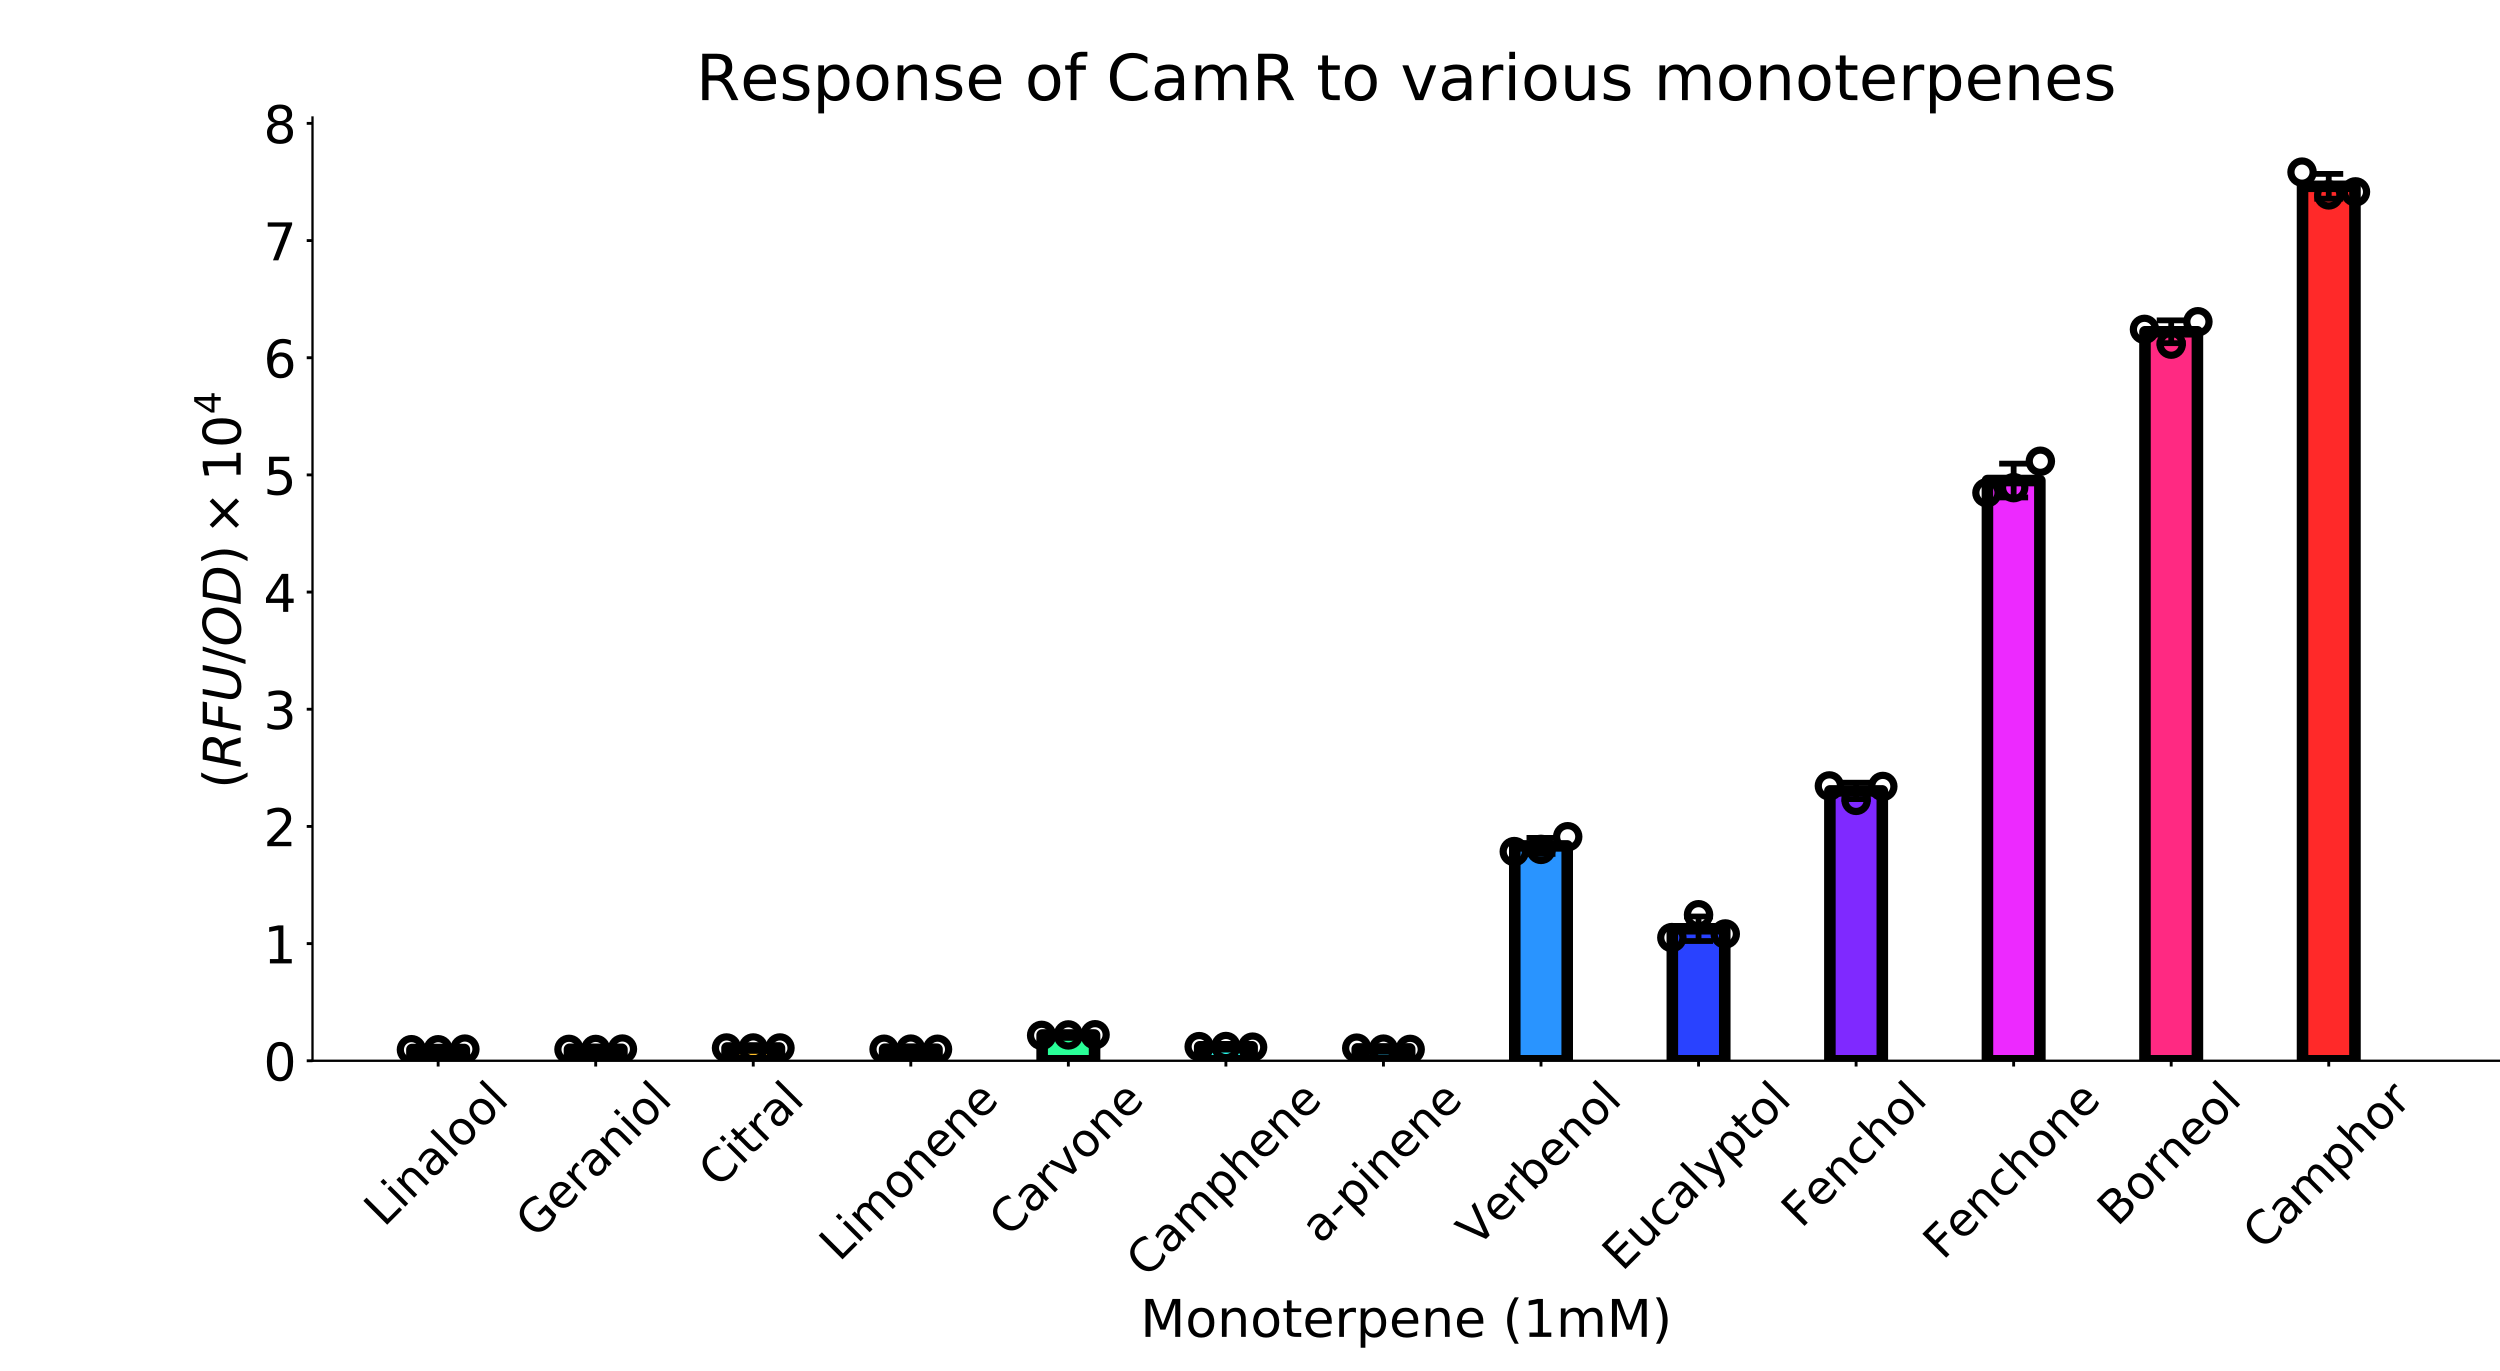 <?xml version="1.0" encoding="utf-8" standalone="no"?>
<!DOCTYPE svg PUBLIC "-//W3C//DTD SVG 1.1//EN"
  "http://www.w3.org/Graphics/SVG/1.1/DTD/svg11.dtd">
<!-- Created with matplotlib (https://matplotlib.org/) -->
<svg height="473.76pt" version="1.1" viewBox="0 0 864 473.76" width="864pt" xmlns="http://www.w3.org/2000/svg" xmlns:xlink="http://www.w3.org/1999/xlink">
 <defs>
  <style type="text/css">
*{stroke-linecap:butt;stroke-linejoin:round;}
  </style>
 </defs>
 <g id="figure_1">
  <g id="patch_1">
   <path d="M 0 473.76 
L 864 473.76 
L 864 0 
L 0 0 
z
" style="fill:#ffffff;"/>
  </g>
  <g id="axes_1">
   <g id="patch_2">
    <path d="M 108 366.6 
L 864 366.6 
L 864 40.608 
L 108 40.608 
z
" style="fill:#ffffff;"/>
   </g>
   <g id="patch_3">
    <path clip-path="url(#p7e31c78d57)" d="M 142.364 366.6 
L 160.485 366.6 
L 160.485 362.714 
L 142.364 362.714 
z
" style="fill:#ff2929;stroke:#000000;stroke-linejoin:miter;stroke-width:4;"/>
   </g>
   <g id="patch_4">
    <path clip-path="url(#p7e31c78d57)" d="M 196.813 366.6 
L 214.935 366.6 
L 214.935 362.638 
L 196.813 362.638 
z
" style="fill:#ff8929;stroke:#000000;stroke-linejoin:miter;stroke-width:4;"/>
   </g>
   <g id="patch_5">
    <path clip-path="url(#p7e31c78d57)" d="M 251.262 366.6 
L 269.384 366.6 
L 269.384 362.183 
L 251.262 362.183 
z
" style="fill:#ffbf29;stroke:#000000;stroke-linejoin:miter;stroke-width:4;"/>
   </g>
   <g id="patch_6">
    <path clip-path="url(#p7e31c78d57)" d="M 305.711 366.6 
L 323.833 366.6 
L 323.833 362.605 
L 305.711 362.605 
z
" style="fill:#b1ff29;stroke:#000000;stroke-linejoin:miter;stroke-width:4;"/>
   </g>
   <g id="patch_7">
    <path clip-path="url(#p7e31c78d57)" d="M 360.161 366.6 
L 378.282 366.6 
L 378.282 357.7 
L 360.161 357.7 
z
" style="fill:#29ff98;stroke:#000000;stroke-linejoin:miter;stroke-width:4;"/>
   </g>
   <g id="patch_8">
    <path clip-path="url(#p7e31c78d57)" d="M 414.61 366.6 
L 432.732 366.6 
L 432.732 361.762 
L 414.61 361.762 
z
" style="fill:#29fff1;stroke:#000000;stroke-linejoin:miter;stroke-width:4;"/>
   </g>
   <g id="patch_9">
    <path clip-path="url(#p7e31c78d57)" d="M 469.059 366.6 
L 487.181 366.6 
L 487.181 362.497 
L 469.059 362.497 
z
" style="fill:#29caff;stroke:#000000;stroke-linejoin:miter;stroke-width:4;"/>
   </g>
   <g id="patch_10">
    <path clip-path="url(#p7e31c78d57)" d="M 523.508 366.6 
L 541.63 366.6 
L 541.63 292.342 
L 523.508 292.342 
z
" style="fill:#2994ff;stroke:#000000;stroke-linejoin:miter;stroke-width:4;"/>
   </g>
   <g id="patch_11">
    <path clip-path="url(#p7e31c78d57)" d="M 577.958 366.6 
L 596.079 366.6 
L 596.079 320.978 
L 577.958 320.978 
z
" style="fill:#2942ff;stroke:#000000;stroke-linejoin:miter;stroke-width:4;"/>
   </g>
   <g id="patch_12">
    <path clip-path="url(#p7e31c78d57)" d="M 632.407 366.6 
L 650.529 366.6 
L 650.529 273.34 
L 632.407 273.34 
z
" style="fill:#7f29ff;stroke:#000000;stroke-linejoin:miter;stroke-width:4;"/>
   </g>
   <g id="patch_13">
    <path clip-path="url(#p7e31c78d57)" d="M 686.856 366.6 
L 704.978 366.6 
L 704.978 166.075 
L 686.856 166.075 
z
" style="fill:#ed29ff;stroke:#000000;stroke-linejoin:miter;stroke-width:4;"/>
   </g>
   <g id="patch_14">
    <path clip-path="url(#p7e31c78d57)" d="M 741.305 366.6 
L 759.427 366.6 
L 759.427 114.656 
L 741.305 114.656 
z
" style="fill:#ff2982;stroke:#000000;stroke-linejoin:miter;stroke-width:4;"/>
   </g>
   <g id="patch_15">
    <path clip-path="url(#p7e31c78d57)" d="M 795.755 366.6 
L 813.876 366.6 
L 813.876 64.383 
L 795.755 64.383 
z
" style="fill:#ff2929;stroke:#000000;stroke-linejoin:miter;stroke-width:4;"/>
   </g>
   <g id="LineCollection_1">
    <path clip-path="url(#p7e31c78d57)" d="M 151.425 362.838 
L 151.425 362.59 
" style="fill:none;stroke:#000000;stroke-width:2;"/>
   </g>
   <g id="LineCollection_2">
    <path clip-path="url(#p7e31c78d57)" d="M 205.874 362.71 
L 205.874 362.566 
" style="fill:none;stroke:#000000;stroke-width:2;"/>
   </g>
   <g id="LineCollection_3">
    <path clip-path="url(#p7e31c78d57)" d="M 260.323 362.186 
L 260.323 362.179 
" style="fill:none;stroke:#000000;stroke-width:2;"/>
   </g>
   <g id="LineCollection_4">
    <path clip-path="url(#p7e31c78d57)" d="M 314.772 362.63 
L 314.772 362.579 
" style="fill:none;stroke:#000000;stroke-width:2;"/>
   </g>
   <g id="LineCollection_5">
    <path clip-path="url(#p7e31c78d57)" d="M 369.222 357.814 
L 369.222 357.586 
" style="fill:none;stroke:#000000;stroke-width:2;"/>
   </g>
   <g id="LineCollection_6">
    <path clip-path="url(#p7e31c78d57)" d="M 423.671 361.877 
L 423.671 361.646 
" style="fill:none;stroke:#000000;stroke-width:2;"/>
   </g>
   <g id="LineCollection_7">
    <path clip-path="url(#p7e31c78d57)" d="M 478.12 362.724 
L 478.12 362.27 
" style="fill:none;stroke:#000000;stroke-width:2;"/>
   </g>
   <g id="LineCollection_8">
    <path clip-path="url(#p7e31c78d57)" d="M 532.569 295.112 
L 532.569 289.571 
" style="fill:none;stroke:#000000;stroke-width:2;"/>
   </g>
   <g id="LineCollection_9">
    <path clip-path="url(#p7e31c78d57)" d="M 587.019 325.223 
L 587.019 316.732 
" style="fill:none;stroke:#000000;stroke-width:2;"/>
   </g>
   <g id="LineCollection_10">
    <path clip-path="url(#p7e31c78d57)" d="M 641.468 276.171 
L 641.468 270.509 
" style="fill:none;stroke:#000000;stroke-width:2;"/>
   </g>
   <g id="LineCollection_11">
    <path clip-path="url(#p7e31c78d57)" d="M 695.917 171.918 
L 695.917 160.231 
" style="fill:none;stroke:#000000;stroke-width:2;"/>
   </g>
   <g id="LineCollection_12">
    <path clip-path="url(#p7e31c78d57)" d="M 750.366 118.595 
L 750.366 110.718 
" style="fill:none;stroke:#000000;stroke-width:2;"/>
   </g>
   <g id="LineCollection_13">
    <path clip-path="url(#p7e31c78d57)" d="M 804.816 68.662 
L 804.816 60.105 
" style="fill:none;stroke:#000000;stroke-width:2;"/>
   </g>
   <g id="line2d_1">
    <defs>
     <path d="M 5 0 
L -5 -0 
" id="m53fd7fb5db" style="stroke:#000000;stroke-width:2;"/>
    </defs>
    <g clip-path="url(#p7e31c78d57)">
     <use style="stroke:#000000;stroke-width:2;" x="151.425" xlink:href="#m53fd7fb5db" y="362.838"/>
    </g>
   </g>
   <g id="line2d_2">
    <g clip-path="url(#p7e31c78d57)">
     <use style="stroke:#000000;stroke-width:2;" x="151.425" xlink:href="#m53fd7fb5db" y="362.59"/>
    </g>
   </g>
   <g id="line2d_3">
    <g clip-path="url(#p7e31c78d57)">
     <use style="stroke:#000000;stroke-width:2;" x="205.874" xlink:href="#m53fd7fb5db" y="362.71"/>
    </g>
   </g>
   <g id="line2d_4">
    <g clip-path="url(#p7e31c78d57)">
     <use style="stroke:#000000;stroke-width:2;" x="205.874" xlink:href="#m53fd7fb5db" y="362.566"/>
    </g>
   </g>
   <g id="line2d_5">
    <g clip-path="url(#p7e31c78d57)">
     <use style="stroke:#000000;stroke-width:2;" x="260.323" xlink:href="#m53fd7fb5db" y="362.186"/>
    </g>
   </g>
   <g id="line2d_6">
    <g clip-path="url(#p7e31c78d57)">
     <use style="stroke:#000000;stroke-width:2;" x="260.323" xlink:href="#m53fd7fb5db" y="362.179"/>
    </g>
   </g>
   <g id="line2d_7">
    <g clip-path="url(#p7e31c78d57)">
     <use style="stroke:#000000;stroke-width:2;" x="314.772" xlink:href="#m53fd7fb5db" y="362.63"/>
    </g>
   </g>
   <g id="line2d_8">
    <g clip-path="url(#p7e31c78d57)">
     <use style="stroke:#000000;stroke-width:2;" x="314.772" xlink:href="#m53fd7fb5db" y="362.579"/>
    </g>
   </g>
   <g id="line2d_9">
    <g clip-path="url(#p7e31c78d57)">
     <use style="stroke:#000000;stroke-width:2;" x="369.222" xlink:href="#m53fd7fb5db" y="357.814"/>
    </g>
   </g>
   <g id="line2d_10">
    <g clip-path="url(#p7e31c78d57)">
     <use style="stroke:#000000;stroke-width:2;" x="369.222" xlink:href="#m53fd7fb5db" y="357.586"/>
    </g>
   </g>
   <g id="line2d_11">
    <g clip-path="url(#p7e31c78d57)">
     <use style="stroke:#000000;stroke-width:2;" x="423.671" xlink:href="#m53fd7fb5db" y="361.877"/>
    </g>
   </g>
   <g id="line2d_12">
    <g clip-path="url(#p7e31c78d57)">
     <use style="stroke:#000000;stroke-width:2;" x="423.671" xlink:href="#m53fd7fb5db" y="361.646"/>
    </g>
   </g>
   <g id="line2d_13">
    <g clip-path="url(#p7e31c78d57)">
     <use style="stroke:#000000;stroke-width:2;" x="478.12" xlink:href="#m53fd7fb5db" y="362.724"/>
    </g>
   </g>
   <g id="line2d_14">
    <g clip-path="url(#p7e31c78d57)">
     <use style="stroke:#000000;stroke-width:2;" x="478.12" xlink:href="#m53fd7fb5db" y="362.27"/>
    </g>
   </g>
   <g id="line2d_15">
    <g clip-path="url(#p7e31c78d57)">
     <use style="stroke:#000000;stroke-width:2;" x="532.569" xlink:href="#m53fd7fb5db" y="295.112"/>
    </g>
   </g>
   <g id="line2d_16">
    <g clip-path="url(#p7e31c78d57)">
     <use style="stroke:#000000;stroke-width:2;" x="532.569" xlink:href="#m53fd7fb5db" y="289.571"/>
    </g>
   </g>
   <g id="line2d_17">
    <g clip-path="url(#p7e31c78d57)">
     <use style="stroke:#000000;stroke-width:2;" x="587.019" xlink:href="#m53fd7fb5db" y="325.223"/>
    </g>
   </g>
   <g id="line2d_18">
    <g clip-path="url(#p7e31c78d57)">
     <use style="stroke:#000000;stroke-width:2;" x="587.019" xlink:href="#m53fd7fb5db" y="316.732"/>
    </g>
   </g>
   <g id="line2d_19">
    <g clip-path="url(#p7e31c78d57)">
     <use style="stroke:#000000;stroke-width:2;" x="641.468" xlink:href="#m53fd7fb5db" y="276.171"/>
    </g>
   </g>
   <g id="line2d_20">
    <g clip-path="url(#p7e31c78d57)">
     <use style="stroke:#000000;stroke-width:2;" x="641.468" xlink:href="#m53fd7fb5db" y="270.509"/>
    </g>
   </g>
   <g id="line2d_21">
    <g clip-path="url(#p7e31c78d57)">
     <use style="stroke:#000000;stroke-width:2;" x="695.917" xlink:href="#m53fd7fb5db" y="171.918"/>
    </g>
   </g>
   <g id="line2d_22">
    <g clip-path="url(#p7e31c78d57)">
     <use style="stroke:#000000;stroke-width:2;" x="695.917" xlink:href="#m53fd7fb5db" y="160.231"/>
    </g>
   </g>
   <g id="line2d_23">
    <g clip-path="url(#p7e31c78d57)">
     <use style="stroke:#000000;stroke-width:2;" x="750.366" xlink:href="#m53fd7fb5db" y="118.595"/>
    </g>
   </g>
   <g id="line2d_24">
    <g clip-path="url(#p7e31c78d57)">
     <use style="stroke:#000000;stroke-width:2;" x="750.366" xlink:href="#m53fd7fb5db" y="110.718"/>
    </g>
   </g>
   <g id="line2d_25">
    <g clip-path="url(#p7e31c78d57)">
     <use style="stroke:#000000;stroke-width:2;" x="804.816" xlink:href="#m53fd7fb5db" y="68.662"/>
    </g>
   </g>
   <g id="line2d_26">
    <g clip-path="url(#p7e31c78d57)">
     <use style="stroke:#000000;stroke-width:2;" x="804.816" xlink:href="#m53fd7fb5db" y="60.105"/>
    </g>
   </g>
   <g id="PathCollection_1">
    <path clip-path="url(#p7e31c78d57)" d="M 142.194 366.62 
C 143.214 366.62 144.192 366.215 144.913 365.494 
C 145.635 364.772 146.04 363.794 146.04 362.774 
C 146.04 361.754 145.635 360.776 144.913 360.054 
C 144.192 359.333 143.214 358.928 142.194 358.928 
C 141.174 358.928 140.195 359.333 139.474 360.054 
C 138.753 360.776 138.348 361.754 138.348 362.774 
C 138.348 363.794 138.753 364.772 139.474 365.494 
C 140.195 366.215 141.174 366.62 142.194 366.62 
z
" style="fill:none;stroke:#000000;stroke-width:2.5;"/>
   </g>
   <g id="PathCollection_2">
    <path clip-path="url(#p7e31c78d57)" d="M 151.425 366.643 
C 152.445 366.643 153.423 366.237 154.144 365.516 
C 154.866 364.795 155.271 363.816 155.271 362.796 
C 155.271 361.776 154.866 360.798 154.144 360.077 
C 153.423 359.355 152.445 358.95 151.425 358.95 
C 150.405 358.95 149.426 359.355 148.705 360.077 
C 147.984 360.798 147.578 361.776 147.578 362.796 
C 147.578 363.816 147.984 364.795 148.705 365.516 
C 149.426 366.237 150.405 366.643 151.425 366.643 
z
" style="fill:none;stroke:#000000;stroke-width:2.5;"/>
   </g>
   <g id="PathCollection_3">
    <path clip-path="url(#p7e31c78d57)" d="M 160.655 366.418 
C 161.675 366.418 162.654 366.013 163.375 365.292 
C 164.096 364.57 164.502 363.592 164.502 362.572 
C 164.502 361.552 164.096 360.573 163.375 359.852 
C 162.654 359.131 161.675 358.726 160.655 358.726 
C 159.635 358.726 158.657 359.131 157.936 359.852 
C 157.214 360.573 156.809 361.552 156.809 362.572 
C 156.809 363.592 157.214 364.57 157.936 365.292 
C 158.657 366.013 159.635 366.418 160.655 366.418 
z
" style="fill:none;stroke:#000000;stroke-width:2.5;"/>
   </g>
   <g id="PathCollection_4">
    <path clip-path="url(#p7e31c78d57)" d="M 196.643 366.513 
C 197.663 366.513 198.641 366.108 199.363 365.386 
C 200.084 364.665 200.489 363.687 200.489 362.667 
C 200.489 361.647 200.084 360.668 199.363 359.947 
C 198.641 359.226 197.663 358.82 196.643 358.82 
C 195.623 358.82 194.645 359.226 193.923 359.947 
C 193.202 360.668 192.797 361.647 192.797 362.667 
C 192.797 363.687 193.202 364.665 193.923 365.386 
C 194.645 366.108 195.623 366.513 196.643 366.513 
z
" style="fill:none;stroke:#000000;stroke-width:2.5;"/>
   </g>
   <g id="PathCollection_5">
    <path clip-path="url(#p7e31c78d57)" d="M 205.874 366.538 
C 206.894 366.538 207.872 366.133 208.593 365.412 
C 209.315 364.69 209.72 363.712 209.72 362.692 
C 209.72 361.672 209.315 360.693 208.593 359.972 
C 207.872 359.251 206.894 358.846 205.874 358.846 
C 204.854 358.846 203.875 359.251 203.154 359.972 
C 202.433 360.693 202.028 361.672 202.028 362.692 
C 202.028 363.712 202.433 364.69 203.154 365.412 
C 203.875 366.133 204.854 366.538 205.874 366.538 
z
" style="fill:none;stroke:#000000;stroke-width:2.5;"/>
   </g>
   <g id="PathCollection_6">
    <path clip-path="url(#p7e31c78d57)" d="M 215.105 366.402 
C 216.125 366.402 217.103 365.997 217.824 365.276 
C 218.546 364.554 218.951 363.576 218.951 362.556 
C 218.951 361.536 218.546 360.557 217.824 359.836 
C 217.103 359.115 216.125 358.71 215.105 358.71 
C 214.085 358.71 213.106 359.115 212.385 359.836 
C 211.664 360.557 211.258 361.536 211.258 362.556 
C 211.258 363.576 211.664 364.554 212.385 365.276 
C 213.106 365.997 214.085 366.402 215.105 366.402 
z
" style="fill:none;stroke:#000000;stroke-width:2.5;"/>
   </g>
   <g id="PathCollection_7">
    <path clip-path="url(#p7e31c78d57)" d="M 251.092 366.032 
C 252.112 366.032 253.091 365.627 253.812 364.906 
C 254.533 364.185 254.939 363.206 254.939 362.186 
C 254.939 361.166 254.533 360.188 253.812 359.466 
C 253.091 358.745 252.112 358.34 251.092 358.34 
C 250.072 358.34 249.094 358.745 248.373 359.466 
C 247.651 360.188 247.246 361.166 247.246 362.186 
C 247.246 363.206 247.651 364.185 248.373 364.906 
C 249.094 365.627 250.072 366.032 251.092 366.032 
z
" style="fill:none;stroke:#000000;stroke-width:2.5;"/>
   </g>
   <g id="PathCollection_8">
    <path clip-path="url(#p7e31c78d57)" d="M 260.323 366.025 
C 261.343 366.025 262.321 365.62 263.043 364.899 
C 263.764 364.178 264.169 363.199 264.169 362.179 
C 264.169 361.159 263.764 360.181 263.043 359.459 
C 262.321 358.738 261.343 358.333 260.323 358.333 
C 259.303 358.333 258.325 358.738 257.603 359.459 
C 256.882 360.181 256.477 361.159 256.477 362.179 
C 256.477 363.199 256.882 364.178 257.603 364.899 
C 258.325 365.62 259.303 366.025 260.323 366.025 
z
" style="fill:none;stroke:#000000;stroke-width:2.5;"/>
   </g>
   <g id="PathCollection_9">
    <path clip-path="url(#p7e31c78d57)" d="M 269.554 366.029 
C 270.574 366.029 271.552 365.623 272.274 364.902 
C 272.995 364.181 273.4 363.203 273.4 362.183 
C 273.4 361.162 272.995 360.184 272.274 359.463 
C 271.552 358.742 270.574 358.336 269.554 358.336 
C 268.534 358.336 267.555 358.742 266.834 359.463 
C 266.113 360.184 265.708 361.162 265.708 362.183 
C 265.708 363.203 266.113 364.181 266.834 364.902 
C 267.555 365.623 268.534 366.029 269.554 366.029 
z
" style="fill:none;stroke:#000000;stroke-width:2.5;"/>
   </g>
   <g id="PathCollection_10">
    <path clip-path="url(#p7e31c78d57)" d="M 305.542 366.462 
C 306.562 366.462 307.54 366.057 308.261 365.336 
C 308.982 364.614 309.388 363.636 309.388 362.616 
C 309.388 361.596 308.982 360.618 308.261 359.896 
C 307.54 359.175 306.562 358.77 305.542 358.77 
C 304.521 358.77 303.543 359.175 302.822 359.896 
C 302.101 360.618 301.695 361.596 301.695 362.616 
C 301.695 363.636 302.101 364.614 302.822 365.336 
C 303.543 366.057 304.521 366.462 305.542 366.462 
z
" style="fill:none;stroke:#000000;stroke-width:2.5;"/>
   </g>
   <g id="PathCollection_11">
    <path clip-path="url(#p7e31c78d57)" d="M 314.772 366.422 
C 315.792 366.422 316.771 366.016 317.492 365.295 
C 318.213 364.574 318.619 363.595 318.619 362.575 
C 318.619 361.555 318.213 360.577 317.492 359.856 
C 316.771 359.134 315.792 358.729 314.772 358.729 
C 313.752 358.729 312.774 359.134 312.053 359.856 
C 311.331 360.577 310.926 361.555 310.926 362.575 
C 310.926 363.595 311.331 364.574 312.053 365.295 
C 312.774 366.016 313.752 366.422 314.772 366.422 
z
" style="fill:none;stroke:#000000;stroke-width:2.5;"/>
   </g>
   <g id="PathCollection_12">
    <path clip-path="url(#p7e31c78d57)" d="M 324.003 366.469 
C 325.023 366.469 326.001 366.064 326.723 365.342 
C 327.444 364.621 327.849 363.643 327.849 362.623 
C 327.849 361.603 327.444 360.624 326.723 359.903 
C 326.001 359.182 325.023 358.776 324.003 358.776 
C 322.983 358.776 322.005 359.182 321.283 359.903 
C 320.562 360.624 320.157 361.603 320.157 362.623 
C 320.157 363.643 320.562 364.621 321.283 365.342 
C 322.005 366.064 322.983 366.469 324.003 366.469 
z
" style="fill:none;stroke:#000000;stroke-width:2.5;"/>
   </g>
   <g id="PathCollection_13">
    <path clip-path="url(#p7e31c78d57)" d="M 359.991 361.673 
C 361.011 361.673 361.989 361.267 362.71 360.546 
C 363.432 359.825 363.837 358.846 363.837 357.826 
C 363.837 356.806 363.432 355.828 362.71 355.107 
C 361.989 354.385 361.011 353.98 359.991 353.98 
C 358.971 353.98 357.992 354.385 357.271 355.107 
C 356.55 355.828 356.145 356.806 356.145 357.826 
C 356.145 358.846 356.55 359.825 357.271 360.546 
C 357.992 361.267 358.971 361.673 359.991 361.673 
z
" style="fill:none;stroke:#000000;stroke-width:2.5;"/>
   </g>
   <g id="PathCollection_14">
    <path clip-path="url(#p7e31c78d57)" d="M 369.222 361.513 
C 370.242 361.513 371.22 361.108 371.941 360.386 
C 372.663 359.665 373.068 358.687 373.068 357.667 
C 373.068 356.647 372.663 355.668 371.941 354.947 
C 371.22 354.226 370.242 353.821 369.222 353.821 
C 368.202 353.821 367.223 354.226 366.502 354.947 
C 365.781 355.668 365.375 356.647 365.375 357.667 
C 365.375 358.687 365.781 359.665 366.502 360.386 
C 367.223 361.108 368.202 361.513 369.222 361.513 
z
" style="fill:none;stroke:#000000;stroke-width:2.5;"/>
   </g>
   <g id="PathCollection_15">
    <path clip-path="url(#p7e31c78d57)" d="M 378.452 361.452 
C 379.472 361.452 380.451 361.047 381.172 360.325 
C 381.893 359.604 382.299 358.626 382.299 357.606 
C 382.299 356.586 381.893 355.607 381.172 354.886 
C 380.451 354.165 379.472 353.759 378.452 353.759 
C 377.432 353.759 376.454 354.165 375.733 354.886 
C 375.011 355.607 374.606 356.586 374.606 357.606 
C 374.606 358.626 375.011 359.604 375.733 360.325 
C 376.454 361.047 377.432 361.452 378.452 361.452 
z
" style="fill:none;stroke:#000000;stroke-width:2.5;"/>
   </g>
   <g id="PathCollection_16">
    <path clip-path="url(#p7e31c78d57)" d="M 414.44 365.563 
C 415.46 365.563 416.438 365.158 417.16 364.437 
C 417.881 363.715 418.286 362.737 418.286 361.717 
C 418.286 360.697 417.881 359.719 417.16 358.997 
C 416.438 358.276 415.46 357.871 414.44 357.871 
C 413.42 357.871 412.442 358.276 411.72 358.997 
C 410.999 359.719 410.594 360.697 410.594 361.717 
C 410.594 362.737 410.999 363.715 411.72 364.437 
C 412.442 365.158 413.42 365.563 414.44 365.563 
z
" style="fill:none;stroke:#000000;stroke-width:2.5;"/>
   </g>
   <g id="PathCollection_17">
    <path clip-path="url(#p7e31c78d57)" d="M 423.671 365.521 
C 424.691 365.521 425.669 365.116 426.39 364.395 
C 427.112 363.673 427.517 362.695 427.517 361.675 
C 427.517 360.655 427.112 359.677 426.39 358.955 
C 425.669 358.234 424.691 357.829 423.671 357.829 
C 422.651 357.829 421.672 358.234 420.951 358.955 
C 420.23 359.677 419.825 360.655 419.825 361.675 
C 419.825 362.695 420.23 363.673 420.951 364.395 
C 421.672 365.116 422.651 365.521 423.671 365.521 
z
" style="fill:none;stroke:#000000;stroke-width:2.5;"/>
   </g>
   <g id="PathCollection_18">
    <path clip-path="url(#p7e31c78d57)" d="M 432.902 365.739 
C 433.922 365.739 434.9 365.334 435.621 364.613 
C 436.343 363.891 436.748 362.913 436.748 361.893 
C 436.748 360.873 436.343 359.895 435.621 359.173 
C 434.9 358.452 433.922 358.047 432.902 358.047 
C 431.882 358.047 430.903 358.452 430.182 359.173 
C 429.461 359.895 429.055 360.873 429.055 361.893 
C 429.055 362.913 429.461 363.891 430.182 364.613 
C 430.903 365.334 431.882 365.739 432.902 365.739 
z
" style="fill:none;stroke:#000000;stroke-width:2.5;"/>
   </g>
   <g id="PathCollection_19">
    <path clip-path="url(#p7e31c78d57)" d="M 468.889 366.086 
C 469.909 366.086 470.888 365.681 471.609 364.96 
C 472.33 364.238 472.736 363.26 472.736 362.24 
C 472.736 361.22 472.33 360.241 471.609 359.52 
C 470.888 358.799 469.909 358.394 468.889 358.394 
C 467.869 358.394 466.891 358.799 466.17 359.52 
C 465.448 360.241 465.043 361.22 465.043 362.24 
C 465.043 363.26 465.448 364.238 466.17 364.96 
C 466.891 365.681 467.869 366.086 468.889 366.086 
z
" style="fill:none;stroke:#000000;stroke-width:2.5;"/>
   </g>
   <g id="PathCollection_20">
    <path clip-path="url(#p7e31c78d57)" d="M 478.12 366.425 
C 479.14 366.425 480.118 366.02 480.84 365.299 
C 481.561 364.578 481.966 363.599 481.966 362.579 
C 481.966 361.559 481.561 360.581 480.84 359.86 
C 480.118 359.138 479.14 358.733 478.12 358.733 
C 477.1 358.733 476.122 359.138 475.4 359.86 
C 474.679 360.581 474.274 361.559 474.274 362.579 
C 474.274 363.599 474.679 364.578 475.4 365.299 
C 476.122 366.02 477.1 366.425 478.12 366.425 
z
" style="fill:none;stroke:#000000;stroke-width:2.5;"/>
   </g>
   <g id="PathCollection_21">
    <path clip-path="url(#p7e31c78d57)" d="M 487.351 366.517 
C 488.371 366.517 489.349 366.112 490.071 365.391 
C 490.792 364.669 491.197 363.691 491.197 362.671 
C 491.197 361.651 490.792 360.672 490.071 359.951 
C 489.349 359.23 488.371 358.825 487.351 358.825 
C 486.331 358.825 485.352 359.23 484.631 359.951 
C 483.91 360.672 483.505 361.651 483.505 362.671 
C 483.505 363.691 483.91 364.669 484.631 365.391 
C 485.352 366.112 486.331 366.517 487.351 366.517 
z
" style="fill:none;stroke:#000000;stroke-width:2.5;"/>
   </g>
   <g id="PathCollection_22">
    <path clip-path="url(#p7e31c78d57)" d="M 523.339 298.152 
C 524.359 298.152 525.337 297.746 526.058 297.025 
C 526.779 296.304 527.185 295.325 527.185 294.305 
C 527.185 293.285 526.779 292.307 526.058 291.586 
C 525.337 290.864 524.359 290.459 523.339 290.459 
C 522.318 290.459 521.34 290.864 520.619 291.586 
C 519.898 292.307 519.492 293.285 519.492 294.305 
C 519.492 295.325 519.898 296.304 520.619 297.025 
C 521.34 297.746 522.318 298.152 523.339 298.152 
z
" style="fill:none;stroke:#000000;stroke-width:2.5;"/>
   </g>
   <g id="PathCollection_23">
    <path clip-path="url(#p7e31c78d57)" d="M 532.569 297.393 
C 533.589 297.393 534.568 296.988 535.289 296.267 
C 536.01 295.546 536.416 294.567 536.416 293.547 
C 536.416 292.527 536.01 291.549 535.289 290.827 
C 534.568 290.106 533.589 289.701 532.569 289.701 
C 531.549 289.701 530.571 290.106 529.85 290.827 
C 529.128 291.549 528.723 292.527 528.723 293.547 
C 528.723 294.567 529.128 295.546 529.85 296.267 
C 530.571 296.988 531.549 297.393 532.569 297.393 
z
" style="fill:none;stroke:#000000;stroke-width:2.5;"/>
   </g>
   <g id="PathCollection_24">
    <path clip-path="url(#p7e31c78d57)" d="M 541.8 293.019 
C 542.82 293.019 543.798 292.613 544.52 291.892 
C 545.241 291.171 545.646 290.192 545.646 289.172 
C 545.646 288.152 545.241 287.174 544.52 286.453 
C 543.798 285.731 542.82 285.326 541.8 285.326 
C 540.78 285.326 539.802 285.731 539.08 286.453 
C 538.359 287.174 537.954 288.152 537.954 289.172 
C 537.954 290.192 538.359 291.171 539.08 291.892 
C 539.802 292.613 540.78 293.019 541.8 293.019 
z
" style="fill:none;stroke:#000000;stroke-width:2.5;"/>
   </g>
   <g id="PathCollection_25">
    <path clip-path="url(#p7e31c78d57)" d="M 577.788 327.877 
C 578.808 327.877 579.786 327.472 580.507 326.751 
C 581.229 326.029 581.634 325.051 581.634 324.031 
C 581.634 323.011 581.229 322.032 580.507 321.311 
C 579.786 320.59 578.808 320.185 577.788 320.185 
C 576.768 320.185 575.789 320.59 575.068 321.311 
C 574.347 322.032 573.942 323.011 573.942 324.031 
C 573.942 325.051 574.347 326.029 575.068 326.751 
C 575.789 327.472 576.768 327.877 577.788 327.877 
z
" style="fill:none;stroke:#000000;stroke-width:2.5;"/>
   </g>
   <g id="PathCollection_26">
    <path clip-path="url(#p7e31c78d57)" d="M 587.019 319.976 
C 588.039 319.976 589.017 319.571 589.738 318.849 
C 590.46 318.128 590.865 317.15 590.865 316.13 
C 590.865 315.11 590.46 314.131 589.738 313.41 
C 589.017 312.689 588.039 312.283 587.019 312.283 
C 585.999 312.283 585.02 312.689 584.299 313.41 
C 583.578 314.131 583.172 315.11 583.172 316.13 
C 583.172 317.15 583.578 318.128 584.299 318.849 
C 585.02 319.571 585.999 319.976 587.019 319.976 
z
" style="fill:none;stroke:#000000;stroke-width:2.5;"/>
   </g>
   <g id="PathCollection_27">
    <path clip-path="url(#p7e31c78d57)" d="M 596.249 326.619 
C 597.269 326.619 598.248 326.214 598.969 325.493 
C 599.69 324.771 600.096 323.793 600.096 322.773 
C 600.096 321.753 599.69 320.775 598.969 320.053 
C 598.248 319.332 597.269 318.927 596.249 318.927 
C 595.229 318.927 594.251 319.332 593.53 320.053 
C 592.808 320.775 592.403 321.753 592.403 322.773 
C 592.403 323.793 592.808 324.771 593.53 325.493 
C 594.251 326.214 595.229 326.619 596.249 326.619 
z
" style="fill:none;stroke:#000000;stroke-width:2.5;"/>
   </g>
   <g id="PathCollection_28">
    <path clip-path="url(#p7e31c78d57)" d="M 632.237 275.46 
C 633.257 275.46 634.235 275.055 634.957 274.334 
C 635.678 273.613 636.083 272.634 636.083 271.614 
C 636.083 270.594 635.678 269.616 634.957 268.894 
C 634.235 268.173 633.257 267.768 632.237 267.768 
C 631.217 267.768 630.239 268.173 629.517 268.894 
C 628.796 269.616 628.391 270.594 628.391 271.614 
C 628.391 272.634 628.796 273.613 629.517 274.334 
C 630.239 275.055 631.217 275.46 632.237 275.46 
z
" style="fill:none;stroke:#000000;stroke-width:2.5;"/>
   </g>
   <g id="PathCollection_29">
    <path clip-path="url(#p7e31c78d57)" d="M 641.468 280.454 
C 642.488 280.454 643.466 280.049 644.187 279.327 
C 644.909 278.606 645.314 277.628 645.314 276.608 
C 645.314 275.588 644.909 274.609 644.187 273.888 
C 643.466 273.167 642.488 272.762 641.468 272.762 
C 640.448 272.762 639.469 273.167 638.748 273.888 
C 638.027 274.609 637.622 275.588 637.622 276.608 
C 637.622 277.628 638.027 278.606 638.748 279.327 
C 639.469 280.049 640.448 280.454 641.468 280.454 
z
" style="fill:none;stroke:#000000;stroke-width:2.5;"/>
   </g>
   <g id="PathCollection_30">
    <path clip-path="url(#p7e31c78d57)" d="M 650.699 275.644 
C 651.719 275.644 652.697 275.239 653.418 274.518 
C 654.14 273.796 654.545 272.818 654.545 271.798 
C 654.545 270.778 654.14 269.8 653.418 269.078 
C 652.697 268.357 651.719 267.952 650.699 267.952 
C 649.679 267.952 648.7 268.357 647.979 269.078 
C 647.258 269.8 646.852 270.778 646.852 271.798 
C 646.852 272.818 647.258 273.796 647.979 274.518 
C 648.7 275.239 649.679 275.644 650.699 275.644 
z
" style="fill:none;stroke:#000000;stroke-width:2.5;"/>
   </g>
   <g id="PathCollection_31">
    <path clip-path="url(#p7e31c78d57)" d="M 686.686 174.135 
C 687.706 174.135 688.685 173.73 689.406 173.009 
C 690.127 172.287 690.533 171.309 690.533 170.289 
C 690.533 169.269 690.127 168.29 689.406 167.569 
C 688.685 166.848 687.706 166.443 686.686 166.443 
C 685.666 166.443 684.688 166.848 683.967 167.569 
C 683.245 168.29 682.84 169.269 682.84 170.289 
C 682.84 171.309 683.245 172.287 683.967 173.009 
C 684.688 173.73 685.666 174.135 686.686 174.135 
z
" style="fill:none;stroke:#000000;stroke-width:2.5;"/>
   </g>
   <g id="PathCollection_32">
    <path clip-path="url(#p7e31c78d57)" d="M 695.917 172.377 
C 696.937 172.377 697.915 171.972 698.637 171.251 
C 699.358 170.53 699.763 169.551 699.763 168.531 
C 699.763 167.511 699.358 166.533 698.637 165.811 
C 697.915 165.09 696.937 164.685 695.917 164.685 
C 694.897 164.685 693.919 165.09 693.197 165.811 
C 692.476 166.533 692.071 167.511 692.071 168.531 
C 692.071 169.551 692.476 170.53 693.197 171.251 
C 693.919 171.972 694.897 172.377 695.917 172.377 
z
" style="fill:none;stroke:#000000;stroke-width:2.5;"/>
   </g>
   <g id="PathCollection_33">
    <path clip-path="url(#p7e31c78d57)" d="M 705.148 163.25 
C 706.168 163.25 707.146 162.845 707.868 162.123 
C 708.589 161.402 708.994 160.424 708.994 159.404 
C 708.994 158.384 708.589 157.405 707.868 156.684 
C 707.146 155.963 706.168 155.557 705.148 155.557 
C 704.128 155.557 703.149 155.963 702.428 156.684 
C 701.707 157.405 701.302 158.384 701.302 159.404 
C 701.302 160.424 701.707 161.402 702.428 162.123 
C 703.149 162.845 704.128 163.25 705.148 163.25 
z
" style="fill:none;stroke:#000000;stroke-width:2.5;"/>
   </g>
   <g id="PathCollection_34">
    <path clip-path="url(#p7e31c78d57)" d="M 741.136 117.677 
C 742.156 117.677 743.134 117.272 743.855 116.55 
C 744.576 115.829 744.982 114.851 744.982 113.831 
C 744.982 112.811 744.576 111.832 743.855 111.111 
C 743.134 110.39 742.156 109.985 741.136 109.985 
C 740.115 109.985 739.137 110.39 738.416 111.111 
C 737.695 111.832 737.289 112.811 737.289 113.831 
C 737.289 114.851 737.695 115.829 738.416 116.55 
C 739.137 117.272 740.115 117.677 741.136 117.677 
z
" style="fill:none;stroke:#000000;stroke-width:2.5;"/>
   </g>
   <g id="PathCollection_35">
    <path clip-path="url(#p7e31c78d57)" d="M 750.366 122.788 
C 751.386 122.788 752.365 122.383 753.086 121.662 
C 753.807 120.94 754.213 119.962 754.213 118.942 
C 754.213 117.922 753.807 116.944 753.086 116.222 
C 752.365 115.501 751.386 115.096 750.366 115.096 
C 749.346 115.096 748.368 115.501 747.647 116.222 
C 746.925 116.944 746.52 117.922 746.52 118.942 
C 746.52 119.962 746.925 120.94 747.647 121.662 
C 748.368 122.383 749.346 122.788 750.366 122.788 
z
" style="fill:none;stroke:#000000;stroke-width:2.5;"/>
   </g>
   <g id="PathCollection_36">
    <path clip-path="url(#p7e31c78d57)" d="M 759.597 115.042 
C 760.617 115.042 761.595 114.637 762.317 113.916 
C 763.038 113.195 763.443 112.216 763.443 111.196 
C 763.443 110.176 763.038 109.198 762.317 108.477 
C 761.595 107.755 760.617 107.35 759.597 107.35 
C 758.577 107.35 757.599 107.755 756.877 108.477 
C 756.156 109.198 755.751 110.176 755.751 111.196 
C 755.751 112.216 756.156 113.195 756.877 113.916 
C 757.599 114.637 758.577 115.042 759.597 115.042 
z
" style="fill:none;stroke:#000000;stroke-width:2.5;"/>
   </g>
   <g id="PathCollection_37">
    <path clip-path="url(#p7e31c78d57)" d="M 795.585 63.327 
C 796.605 63.327 797.583 62.921 798.304 62.2 
C 799.026 61.479 799.431 60.5 799.431 59.48 
C 799.431 58.46 799.026 57.482 798.304 56.761 
C 797.583 56.039 796.605 55.634 795.585 55.634 
C 794.565 55.634 793.586 56.039 792.865 56.761 
C 792.144 57.482 791.739 58.46 791.739 59.48 
C 791.739 60.5 792.144 61.479 792.865 62.2 
C 793.586 62.921 794.565 63.327 795.585 63.327 
z
" style="fill:none;stroke:#000000;stroke-width:2.5;"/>
   </g>
   <g id="PathCollection_38">
    <path clip-path="url(#p7e31c78d57)" d="M 804.816 71.205 
C 805.836 71.205 806.814 70.8 807.535 70.079 
C 808.257 69.357 808.662 68.379 808.662 67.359 
C 808.662 66.339 808.257 65.36 807.535 64.639 
C 806.814 63.918 805.836 63.513 804.816 63.513 
C 803.796 63.513 802.817 63.918 802.096 64.639 
C 801.375 65.36 800.969 66.339 800.969 67.359 
C 800.969 68.379 801.375 69.357 802.096 70.079 
C 802.817 70.8 803.796 71.205 804.816 71.205 
z
" style="fill:none;stroke:#000000;stroke-width:2.5;"/>
   </g>
   <g id="PathCollection_39">
    <path clip-path="url(#p7e31c78d57)" d="M 814.046 70.157 
C 815.066 70.157 816.045 69.752 816.766 69.03 
C 817.487 68.309 817.893 67.331 817.893 66.311 
C 817.893 65.291 817.487 64.312 816.766 63.591 
C 816.045 62.87 815.066 62.464 814.046 62.464 
C 813.026 62.464 812.048 62.87 811.327 63.591 
C 810.605 64.312 810.2 65.291 810.2 66.311 
C 810.2 67.331 810.605 68.309 811.327 69.03 
C 812.048 69.752 813.026 70.157 814.046 70.157 
z
" style="fill:none;stroke:#000000;stroke-width:2.5;"/>
   </g>
   <g id="matplotlib.axis_1">
    <g id="xtick_1">
     <g id="line2d_27">
      <defs>
       <path d="M 0 0 
L 0 2 
" id="m4f93c74efd" style="stroke:#000000;"/>
      </defs>
      <g>
       <use style="stroke:#000000;" x="151.425" xlink:href="#m4f93c74efd" y="366.6"/>
      </g>
     </g>
     <g id="text_1">
      <!-- Linalool -->
      <defs>
       <path d="M 9.812 72.906 
L 19.672 72.906 
L 19.672 8.297 
L 55.172 8.297 
L 55.172 0 
L 9.812 0 
z
" id="DejaVuSans-76"/>
       <path d="M 9.422 54.688 
L 18.406 54.688 
L 18.406 0 
L 9.422 0 
z
M 9.422 75.984 
L 18.406 75.984 
L 18.406 64.594 
L 9.422 64.594 
z
" id="DejaVuSans-105"/>
       <path d="M 54.891 33.016 
L 54.891 0 
L 45.906 0 
L 45.906 32.719 
Q 45.906 40.484 42.875 44.328 
Q 39.844 48.188 33.797 48.188 
Q 26.516 48.188 22.312 43.547 
Q 18.109 38.922 18.109 30.906 
L 18.109 0 
L 9.078 0 
L 9.078 54.688 
L 18.109 54.688 
L 18.109 46.188 
Q 21.344 51.125 25.703 53.562 
Q 30.078 56 35.797 56 
Q 45.219 56 50.047 50.172 
Q 54.891 44.344 54.891 33.016 
z
" id="DejaVuSans-110"/>
       <path d="M 34.281 27.484 
Q 23.391 27.484 19.188 25 
Q 14.984 22.516 14.984 16.5 
Q 14.984 11.719 18.141 8.906 
Q 21.297 6.109 26.703 6.109 
Q 34.188 6.109 38.703 11.406 
Q 43.219 16.703 43.219 25.484 
L 43.219 27.484 
z
M 52.203 31.203 
L 52.203 0 
L 43.219 0 
L 43.219 8.297 
Q 40.141 3.328 35.547 0.953 
Q 30.953 -1.422 24.312 -1.422 
Q 15.922 -1.422 10.953 3.297 
Q 6 8.016 6 15.922 
Q 6 25.141 12.172 29.828 
Q 18.359 34.516 30.609 34.516 
L 43.219 34.516 
L 43.219 35.406 
Q 43.219 41.609 39.141 45 
Q 35.062 48.391 27.688 48.391 
Q 23 48.391 18.547 47.266 
Q 14.109 46.141 10.016 43.891 
L 10.016 52.203 
Q 14.938 54.109 19.578 55.047 
Q 24.219 56 28.609 56 
Q 40.484 56 46.344 49.844 
Q 52.203 43.703 52.203 31.203 
z
" id="DejaVuSans-97"/>
       <path d="M 9.422 75.984 
L 18.406 75.984 
L 18.406 0 
L 9.422 0 
z
" id="DejaVuSans-108"/>
       <path d="M 30.609 48.391 
Q 23.391 48.391 19.188 42.75 
Q 14.984 37.109 14.984 27.297 
Q 14.984 17.484 19.156 11.844 
Q 23.344 6.203 30.609 6.203 
Q 37.797 6.203 41.984 11.859 
Q 46.188 17.531 46.188 27.297 
Q 46.188 37.016 41.984 42.703 
Q 37.797 48.391 30.609 48.391 
z
M 30.609 56 
Q 42.328 56 49.016 48.375 
Q 55.719 40.766 55.719 27.297 
Q 55.719 13.875 49.016 6.219 
Q 42.328 -1.422 30.609 -1.422 
Q 18.844 -1.422 12.172 6.219 
Q 5.516 13.875 5.516 27.297 
Q 5.516 40.766 12.172 48.375 
Q 18.844 56 30.609 56 
z
" id="DejaVuSans-111"/>
      </defs>
      <g transform="translate(132.706 424.378)rotate(-45)scale(0.16 -0.16)">
       <use xlink:href="#DejaVuSans-76"/>
       <use x="55.713" xlink:href="#DejaVuSans-105"/>
       <use x="83.496" xlink:href="#DejaVuSans-110"/>
       <use x="146.875" xlink:href="#DejaVuSans-97"/>
       <use x="208.154" xlink:href="#DejaVuSans-108"/>
       <use x="235.938" xlink:href="#DejaVuSans-111"/>
       <use x="297.119" xlink:href="#DejaVuSans-111"/>
       <use x="358.301" xlink:href="#DejaVuSans-108"/>
      </g>
     </g>
    </g>
    <g id="xtick_2">
     <g id="line2d_28">
      <g>
       <use style="stroke:#000000;" x="205.874" xlink:href="#m4f93c74efd" y="366.6"/>
      </g>
     </g>
     <g id="text_2">
      <!-- Geraniol -->
      <defs>
       <path d="M 59.516 10.406 
L 59.516 29.984 
L 43.406 29.984 
L 43.406 38.094 
L 69.281 38.094 
L 69.281 6.781 
Q 63.578 2.734 56.688 0.656 
Q 49.812 -1.422 42 -1.422 
Q 24.906 -1.422 15.25 8.562 
Q 5.609 18.562 5.609 36.375 
Q 5.609 54.25 15.25 64.234 
Q 24.906 74.219 42 74.219 
Q 49.125 74.219 55.547 72.453 
Q 61.969 70.703 67.391 67.281 
L 67.391 56.781 
Q 61.922 61.422 55.766 63.766 
Q 49.609 66.109 42.828 66.109 
Q 29.438 66.109 22.719 58.641 
Q 16.016 51.172 16.016 36.375 
Q 16.016 21.625 22.719 14.156 
Q 29.438 6.688 42.828 6.688 
Q 48.047 6.688 52.141 7.594 
Q 56.25 8.5 59.516 10.406 
z
" id="DejaVuSans-71"/>
       <path d="M 56.203 29.594 
L 56.203 25.203 
L 14.891 25.203 
Q 15.484 15.922 20.484 11.062 
Q 25.484 6.203 34.422 6.203 
Q 39.594 6.203 44.453 7.469 
Q 49.312 8.734 54.109 11.281 
L 54.109 2.781 
Q 49.266 0.734 44.188 -0.344 
Q 39.109 -1.422 33.891 -1.422 
Q 20.797 -1.422 13.156 6.188 
Q 5.516 13.812 5.516 26.812 
Q 5.516 40.234 12.766 48.109 
Q 20.016 56 32.328 56 
Q 43.359 56 49.781 48.891 
Q 56.203 41.797 56.203 29.594 
z
M 47.219 32.234 
Q 47.125 39.594 43.094 43.984 
Q 39.062 48.391 32.422 48.391 
Q 24.906 48.391 20.391 44.141 
Q 15.875 39.891 15.188 32.172 
z
" id="DejaVuSans-101"/>
       <path d="M 41.109 46.297 
Q 39.594 47.172 37.812 47.578 
Q 36.031 48 33.891 48 
Q 26.266 48 22.188 43.047 
Q 18.109 38.094 18.109 28.812 
L 18.109 0 
L 9.078 0 
L 9.078 54.688 
L 18.109 54.688 
L 18.109 46.188 
Q 20.953 51.172 25.484 53.578 
Q 30.031 56 36.531 56 
Q 37.453 56 38.578 55.875 
Q 39.703 55.766 41.062 55.516 
z
" id="DejaVuSans-114"/>
      </defs>
      <g transform="translate(185.15 428.387)rotate(-45)scale(0.16 -0.16)">
       <use xlink:href="#DejaVuSans-71"/>
       <use x="77.49" xlink:href="#DejaVuSans-101"/>
       <use x="139.014" xlink:href="#DejaVuSans-114"/>
       <use x="180.127" xlink:href="#DejaVuSans-97"/>
       <use x="241.406" xlink:href="#DejaVuSans-110"/>
       <use x="304.785" xlink:href="#DejaVuSans-105"/>
       <use x="332.568" xlink:href="#DejaVuSans-111"/>
       <use x="393.75" xlink:href="#DejaVuSans-108"/>
      </g>
     </g>
    </g>
    <g id="xtick_3">
     <g id="line2d_29">
      <g>
       <use style="stroke:#000000;" x="260.323" xlink:href="#m4f93c74efd" y="366.6"/>
      </g>
     </g>
     <g id="text_3">
      <!-- Citral -->
      <defs>
       <path d="M 64.406 67.281 
L 64.406 56.891 
Q 59.422 61.531 53.781 63.812 
Q 48.141 66.109 41.797 66.109 
Q 29.297 66.109 22.656 58.469 
Q 16.016 50.828 16.016 36.375 
Q 16.016 21.969 22.656 14.328 
Q 29.297 6.688 41.797 6.688 
Q 48.141 6.688 53.781 8.984 
Q 59.422 11.281 64.406 15.922 
L 64.406 5.609 
Q 59.234 2.094 53.438 0.328 
Q 47.656 -1.422 41.219 -1.422 
Q 24.656 -1.422 15.125 8.703 
Q 5.609 18.844 5.609 36.375 
Q 5.609 53.953 15.125 64.078 
Q 24.656 74.219 41.219 74.219 
Q 47.75 74.219 53.531 72.484 
Q 59.328 70.75 64.406 67.281 
z
" id="DejaVuSans-67"/>
       <path d="M 18.312 70.219 
L 18.312 54.688 
L 36.812 54.688 
L 36.812 47.703 
L 18.312 47.703 
L 18.312 18.016 
Q 18.312 11.328 20.141 9.422 
Q 21.969 7.516 27.594 7.516 
L 36.812 7.516 
L 36.812 0 
L 27.594 0 
Q 17.188 0 13.234 3.875 
Q 9.281 7.766 9.281 18.016 
L 9.281 47.703 
L 2.688 47.703 
L 2.688 54.688 
L 9.281 54.688 
L 9.281 70.219 
z
" id="DejaVuSans-116"/>
      </defs>
      <g transform="translate(248.342 410.902)rotate(-45)scale(0.16 -0.16)">
       <use xlink:href="#DejaVuSans-67"/>
       <use x="69.824" xlink:href="#DejaVuSans-105"/>
       <use x="97.607" xlink:href="#DejaVuSans-116"/>
       <use x="136.816" xlink:href="#DejaVuSans-114"/>
       <use x="177.93" xlink:href="#DejaVuSans-97"/>
       <use x="239.209" xlink:href="#DejaVuSans-108"/>
      </g>
     </g>
    </g>
    <g id="xtick_4">
     <g id="line2d_30">
      <g>
       <use style="stroke:#000000;" x="314.772" xlink:href="#m4f93c74efd" y="366.6"/>
      </g>
     </g>
     <g id="text_4">
      <!-- Limonene -->
      <defs>
       <path d="M 52 44.188 
Q 55.375 50.25 60.062 53.125 
Q 64.75 56 71.094 56 
Q 79.641 56 84.281 50.016 
Q 88.922 44.047 88.922 33.016 
L 88.922 0 
L 79.891 0 
L 79.891 32.719 
Q 79.891 40.578 77.094 44.375 
Q 74.312 48.188 68.609 48.188 
Q 61.625 48.188 57.562 43.547 
Q 53.516 38.922 53.516 30.906 
L 53.516 0 
L 44.484 0 
L 44.484 32.719 
Q 44.484 40.625 41.703 44.406 
Q 38.922 48.188 33.109 48.188 
Q 26.219 48.188 22.156 43.531 
Q 18.109 38.875 18.109 30.906 
L 18.109 0 
L 9.078 0 
L 9.078 54.688 
L 18.109 54.688 
L 18.109 46.188 
Q 21.188 51.219 25.484 53.609 
Q 29.781 56 35.688 56 
Q 41.656 56 45.828 52.969 
Q 50 49.953 52 44.188 
z
" id="DejaVuSans-109"/>
      </defs>
      <g transform="translate(290.068 436.349)rotate(-45)scale(0.16 -0.16)">
       <use xlink:href="#DejaVuSans-76"/>
       <use x="55.713" xlink:href="#DejaVuSans-105"/>
       <use x="83.496" xlink:href="#DejaVuSans-109"/>
       <use x="180.908" xlink:href="#DejaVuSans-111"/>
       <use x="242.09" xlink:href="#DejaVuSans-110"/>
       <use x="305.469" xlink:href="#DejaVuSans-101"/>
       <use x="366.992" xlink:href="#DejaVuSans-110"/>
       <use x="430.371" xlink:href="#DejaVuSans-101"/>
      </g>
     </g>
    </g>
    <g id="xtick_5">
     <g id="line2d_31">
      <g>
       <use style="stroke:#000000;" x="369.222" xlink:href="#m4f93c74efd" y="366.6"/>
      </g>
     </g>
     <g id="text_5">
      <!-- Carvone -->
      <defs>
       <path d="M 2.984 54.688 
L 12.5 54.688 
L 29.594 8.797 
L 46.688 54.688 
L 56.203 54.688 
L 35.688 0 
L 23.484 0 
z
" id="DejaVuSans-118"/>
      </defs>
      <g transform="translate(348.726 427.931)rotate(-45)scale(0.16 -0.16)">
       <use xlink:href="#DejaVuSans-67"/>
       <use x="69.824" xlink:href="#DejaVuSans-97"/>
       <use x="131.104" xlink:href="#DejaVuSans-114"/>
       <use x="172.217" xlink:href="#DejaVuSans-118"/>
       <use x="231.396" xlink:href="#DejaVuSans-111"/>
       <use x="292.578" xlink:href="#DejaVuSans-110"/>
       <use x="355.957" xlink:href="#DejaVuSans-101"/>
      </g>
     </g>
    </g>
    <g id="xtick_6">
     <g id="line2d_32">
      <g>
       <use style="stroke:#000000;" x="423.671" xlink:href="#m4f93c74efd" y="366.6"/>
      </g>
     </g>
     <g id="text_6">
      <!-- Camphene -->
      <defs>
       <path d="M 18.109 8.203 
L 18.109 -20.797 
L 9.078 -20.797 
L 9.078 54.688 
L 18.109 54.688 
L 18.109 46.391 
Q 20.953 51.266 25.266 53.625 
Q 29.594 56 35.594 56 
Q 45.562 56 51.781 48.094 
Q 58.016 40.188 58.016 27.297 
Q 58.016 14.406 51.781 6.484 
Q 45.562 -1.422 35.594 -1.422 
Q 29.594 -1.422 25.266 0.953 
Q 20.953 3.328 18.109 8.203 
z
M 48.688 27.297 
Q 48.688 37.203 44.609 42.844 
Q 40.531 48.484 33.406 48.484 
Q 26.266 48.484 22.188 42.844 
Q 18.109 37.203 18.109 27.297 
Q 18.109 17.391 22.188 11.75 
Q 26.266 6.109 33.406 6.109 
Q 40.531 6.109 44.609 11.75 
Q 48.688 17.391 48.688 27.297 
z
" id="DejaVuSans-112"/>
       <path d="M 54.891 33.016 
L 54.891 0 
L 45.906 0 
L 45.906 32.719 
Q 45.906 40.484 42.875 44.328 
Q 39.844 48.188 33.797 48.188 
Q 26.516 48.188 22.312 43.547 
Q 18.109 38.922 18.109 30.906 
L 18.109 0 
L 9.078 0 
L 9.078 75.984 
L 18.109 75.984 
L 18.109 46.188 
Q 21.344 51.125 25.703 53.562 
Q 30.078 56 35.797 56 
Q 45.219 56 50.047 50.172 
Q 54.891 44.344 54.891 33.016 
z
" id="DejaVuSans-104"/>
      </defs>
      <g transform="translate(396.143 441.996)rotate(-45)scale(0.16 -0.16)">
       <use xlink:href="#DejaVuSans-67"/>
       <use x="69.824" xlink:href="#DejaVuSans-97"/>
       <use x="131.104" xlink:href="#DejaVuSans-109"/>
       <use x="228.516" xlink:href="#DejaVuSans-112"/>
       <use x="291.992" xlink:href="#DejaVuSans-104"/>
       <use x="355.371" xlink:href="#DejaVuSans-101"/>
       <use x="416.895" xlink:href="#DejaVuSans-110"/>
       <use x="480.273" xlink:href="#DejaVuSans-101"/>
      </g>
     </g>
    </g>
    <g id="xtick_7">
     <g id="line2d_33">
      <g>
       <use style="stroke:#000000;" x="478.12" xlink:href="#m4f93c74efd" y="366.6"/>
      </g>
     </g>
     <g id="text_7">
      <!-- a-pinene -->
      <defs>
       <path d="M 4.891 31.391 
L 31.203 31.391 
L 31.203 23.391 
L 4.891 23.391 
z
" id="DejaVuSans-45"/>
      </defs>
      <g transform="translate(456.44 430.3)rotate(-45)scale(0.16 -0.16)">
       <use xlink:href="#DejaVuSans-97"/>
       <use x="61.279" xlink:href="#DejaVuSans-45"/>
       <use x="97.363" xlink:href="#DejaVuSans-112"/>
       <use x="160.84" xlink:href="#DejaVuSans-105"/>
       <use x="188.623" xlink:href="#DejaVuSans-110"/>
       <use x="252.002" xlink:href="#DejaVuSans-101"/>
       <use x="313.525" xlink:href="#DejaVuSans-110"/>
       <use x="376.904" xlink:href="#DejaVuSans-101"/>
      </g>
     </g>
    </g>
    <g id="xtick_8">
     <g id="line2d_34">
      <g>
       <use style="stroke:#000000;" x="532.569" xlink:href="#m4f93c74efd" y="366.6"/>
      </g>
     </g>
     <g id="text_8">
      <!-- Verbenol -->
      <defs>
       <path d="M 28.609 0 
L 0.781 72.906 
L 11.078 72.906 
L 34.188 11.531 
L 57.328 72.906 
L 67.578 72.906 
L 39.797 0 
z
" id="DejaVuSans-86"/>
       <path d="M 48.688 27.297 
Q 48.688 37.203 44.609 42.844 
Q 40.531 48.484 33.406 48.484 
Q 26.266 48.484 22.188 42.844 
Q 18.109 37.203 18.109 27.297 
Q 18.109 17.391 22.188 11.75 
Q 26.266 6.109 33.406 6.109 
Q 40.531 6.109 44.609 11.75 
Q 48.688 17.391 48.688 27.297 
z
M 18.109 46.391 
Q 20.953 51.266 25.266 53.625 
Q 29.594 56 35.594 56 
Q 45.562 56 51.781 48.094 
Q 58.016 40.188 58.016 27.297 
Q 58.016 14.406 51.781 6.484 
Q 45.562 -1.422 35.594 -1.422 
Q 29.594 -1.422 25.266 0.953 
Q 20.953 3.328 18.109 8.203 
L 18.109 0 
L 9.078 0 
L 9.078 75.984 
L 18.109 75.984 
z
" id="DejaVuSans-98"/>
      </defs>
      <g transform="translate(510.332 431.416)rotate(-45)scale(0.16 -0.16)">
       <use xlink:href="#DejaVuSans-86"/>
       <use x="68.299" xlink:href="#DejaVuSans-101"/>
       <use x="129.822" xlink:href="#DejaVuSans-114"/>
       <use x="170.936" xlink:href="#DejaVuSans-98"/>
       <use x="234.412" xlink:href="#DejaVuSans-101"/>
       <use x="295.936" xlink:href="#DejaVuSans-110"/>
       <use x="359.314" xlink:href="#DejaVuSans-111"/>
       <use x="420.496" xlink:href="#DejaVuSans-108"/>
      </g>
     </g>
    </g>
    <g id="xtick_9">
     <g id="line2d_35">
      <g>
       <use style="stroke:#000000;" x="587.019" xlink:href="#m4f93c74efd" y="366.6"/>
      </g>
     </g>
     <g id="text_9">
      <!-- Eucalyptol -->
      <defs>
       <path d="M 9.812 72.906 
L 55.906 72.906 
L 55.906 64.594 
L 19.672 64.594 
L 19.672 43.016 
L 54.391 43.016 
L 54.391 34.719 
L 19.672 34.719 
L 19.672 8.297 
L 56.781 8.297 
L 56.781 0 
L 9.812 0 
z
" id="DejaVuSans-69"/>
       <path d="M 8.5 21.578 
L 8.5 54.688 
L 17.484 54.688 
L 17.484 21.922 
Q 17.484 14.156 20.5 10.266 
Q 23.531 6.391 29.594 6.391 
Q 36.859 6.391 41.078 11.031 
Q 45.312 15.672 45.312 23.688 
L 45.312 54.688 
L 54.297 54.688 
L 54.297 0 
L 45.312 0 
L 45.312 8.406 
Q 42.047 3.422 37.719 1 
Q 33.406 -1.422 27.688 -1.422 
Q 18.266 -1.422 13.375 4.438 
Q 8.5 10.297 8.5 21.578 
z
M 31.109 56 
z
" id="DejaVuSans-117"/>
       <path d="M 48.781 52.594 
L 48.781 44.188 
Q 44.969 46.297 41.141 47.344 
Q 37.312 48.391 33.406 48.391 
Q 24.656 48.391 19.812 42.844 
Q 14.984 37.312 14.984 27.297 
Q 14.984 17.281 19.812 11.734 
Q 24.656 6.203 33.406 6.203 
Q 37.312 6.203 41.141 7.25 
Q 44.969 8.297 48.781 10.406 
L 48.781 2.094 
Q 45.016 0.344 40.984 -0.531 
Q 36.969 -1.422 32.422 -1.422 
Q 20.062 -1.422 12.781 6.344 
Q 5.516 14.109 5.516 27.297 
Q 5.516 40.672 12.859 48.328 
Q 20.219 56 33.016 56 
Q 37.156 56 41.109 55.141 
Q 45.062 54.297 48.781 52.594 
z
" id="DejaVuSans-99"/>
       <path d="M 32.172 -5.078 
Q 28.375 -14.844 24.75 -17.812 
Q 21.141 -20.797 15.094 -20.797 
L 7.906 -20.797 
L 7.906 -13.281 
L 13.188 -13.281 
Q 16.891 -13.281 18.938 -11.516 
Q 21 -9.766 23.484 -3.219 
L 25.094 0.875 
L 2.984 54.688 
L 12.5 54.688 
L 29.594 11.922 
L 46.688 54.688 
L 56.203 54.688 
z
" id="DejaVuSans-121"/>
      </defs>
      <g transform="translate(560.643 439.692)rotate(-45)scale(0.16 -0.16)">
       <use xlink:href="#DejaVuSans-69"/>
       <use x="63.184" xlink:href="#DejaVuSans-117"/>
       <use x="126.562" xlink:href="#DejaVuSans-99"/>
       <use x="181.543" xlink:href="#DejaVuSans-97"/>
       <use x="242.822" xlink:href="#DejaVuSans-108"/>
       <use x="270.605" xlink:href="#DejaVuSans-121"/>
       <use x="329.785" xlink:href="#DejaVuSans-112"/>
       <use x="393.262" xlink:href="#DejaVuSans-116"/>
       <use x="432.471" xlink:href="#DejaVuSans-111"/>
       <use x="493.652" xlink:href="#DejaVuSans-108"/>
      </g>
     </g>
    </g>
    <g id="xtick_10">
     <g id="line2d_36">
      <g>
       <use style="stroke:#000000;" x="641.468" xlink:href="#m4f93c74efd" y="366.6"/>
      </g>
     </g>
     <g id="text_10">
      <!-- Fenchol -->
      <defs>
       <path d="M 9.812 72.906 
L 51.703 72.906 
L 51.703 64.594 
L 19.672 64.594 
L 19.672 43.109 
L 48.578 43.109 
L 48.578 34.812 
L 19.672 34.812 
L 19.672 0 
L 9.812 0 
z
" id="DejaVuSans-70"/>
      </defs>
      <g transform="translate(622.546 424.783)rotate(-45)scale(0.16 -0.16)">
       <use xlink:href="#DejaVuSans-70"/>
       <use x="57.441" xlink:href="#DejaVuSans-101"/>
       <use x="118.965" xlink:href="#DejaVuSans-110"/>
       <use x="182.344" xlink:href="#DejaVuSans-99"/>
       <use x="237.324" xlink:href="#DejaVuSans-104"/>
       <use x="300.703" xlink:href="#DejaVuSans-111"/>
       <use x="361.885" xlink:href="#DejaVuSans-108"/>
      </g>
     </g>
    </g>
    <g id="xtick_11">
     <g id="line2d_37">
      <g>
       <use style="stroke:#000000;" x="695.917" xlink:href="#m4f93c74efd" y="366.6"/>
      </g>
     </g>
     <g id="text_11">
      <!-- Fenchone -->
      <g transform="translate(671.502 435.771)rotate(-45)scale(0.16 -0.16)">
       <use xlink:href="#DejaVuSans-70"/>
       <use x="57.441" xlink:href="#DejaVuSans-101"/>
       <use x="118.965" xlink:href="#DejaVuSans-110"/>
       <use x="182.344" xlink:href="#DejaVuSans-99"/>
       <use x="237.324" xlink:href="#DejaVuSans-104"/>
       <use x="300.703" xlink:href="#DejaVuSans-111"/>
       <use x="361.885" xlink:href="#DejaVuSans-110"/>
       <use x="425.264" xlink:href="#DejaVuSans-101"/>
      </g>
     </g>
    </g>
    <g id="xtick_12">
     <g id="line2d_38">
      <g>
       <use style="stroke:#000000;" x="750.366" xlink:href="#m4f93c74efd" y="366.6"/>
      </g>
     </g>
     <g id="text_12">
      <!-- Borneol -->
      <defs>
       <path d="M 19.672 34.812 
L 19.672 8.109 
L 35.5 8.109 
Q 43.453 8.109 47.281 11.406 
Q 51.125 14.703 51.125 21.484 
Q 51.125 28.328 47.281 31.562 
Q 43.453 34.812 35.5 34.812 
z
M 19.672 64.797 
L 19.672 42.828 
L 34.281 42.828 
Q 41.5 42.828 45.031 45.531 
Q 48.578 48.25 48.578 53.812 
Q 48.578 59.328 45.031 62.062 
Q 41.5 64.797 34.281 64.797 
z
M 9.812 72.906 
L 35.016 72.906 
Q 46.297 72.906 52.391 68.219 
Q 58.5 63.531 58.5 54.891 
Q 58.5 48.188 55.375 44.234 
Q 52.25 40.281 46.188 39.312 
Q 53.469 37.75 57.5 32.781 
Q 61.531 27.828 61.531 20.406 
Q 61.531 10.641 54.891 5.312 
Q 48.25 0 35.984 0 
L 9.812 0 
z
" id="DejaVuSans-66"/>
      </defs>
      <g transform="translate(731.723 424.228)rotate(-45)scale(0.16 -0.16)">
       <use xlink:href="#DejaVuSans-66"/>
       <use x="68.604" xlink:href="#DejaVuSans-111"/>
       <use x="129.785" xlink:href="#DejaVuSans-114"/>
       <use x="170.883" xlink:href="#DejaVuSans-110"/>
       <use x="234.262" xlink:href="#DejaVuSans-101"/>
       <use x="295.785" xlink:href="#DejaVuSans-111"/>
       <use x="356.967" xlink:href="#DejaVuSans-108"/>
      </g>
     </g>
    </g>
    <g id="xtick_13">
     <g id="line2d_39">
      <g>
       <use style="stroke:#000000;" x="804.816" xlink:href="#m4f93c74efd" y="366.6"/>
      </g>
     </g>
     <g id="text_13">
      <!-- Camphor -->
      <g transform="translate(782.048 432.476)rotate(-45)scale(0.16 -0.16)">
       <use xlink:href="#DejaVuSans-67"/>
       <use x="69.824" xlink:href="#DejaVuSans-97"/>
       <use x="131.104" xlink:href="#DejaVuSans-109"/>
       <use x="228.516" xlink:href="#DejaVuSans-112"/>
       <use x="291.992" xlink:href="#DejaVuSans-104"/>
       <use x="355.371" xlink:href="#DejaVuSans-111"/>
       <use x="416.553" xlink:href="#DejaVuSans-114"/>
      </g>
     </g>
    </g>
    <g id="text_14">
     <!-- Monoterpene (1mM) -->
     <defs>
      <path d="M 9.812 72.906 
L 24.516 72.906 
L 43.109 23.297 
L 61.812 72.906 
L 76.516 72.906 
L 76.516 0 
L 66.891 0 
L 66.891 64.016 
L 48.094 14.016 
L 38.188 14.016 
L 19.391 64.016 
L 19.391 0 
L 9.812 0 
z
" id="DejaVuSans-77"/>
      <path id="DejaVuSans-32"/>
      <path d="M 31 75.875 
Q 24.469 64.656 21.281 53.656 
Q 18.109 42.672 18.109 31.391 
Q 18.109 20.125 21.312 9.062 
Q 24.516 -2 31 -13.188 
L 23.188 -13.188 
Q 15.875 -1.703 12.234 9.375 
Q 8.594 20.453 8.594 31.391 
Q 8.594 42.281 12.203 53.312 
Q 15.828 64.359 23.188 75.875 
z
" id="DejaVuSans-40"/>
      <path d="M 12.406 8.297 
L 28.516 8.297 
L 28.516 63.922 
L 10.984 60.406 
L 10.984 69.391 
L 28.422 72.906 
L 38.281 72.906 
L 38.281 8.297 
L 54.391 8.297 
L 54.391 0 
L 12.406 0 
z
" id="DejaVuSans-49"/>
      <path d="M 8.016 75.875 
L 15.828 75.875 
Q 23.141 64.359 26.781 53.312 
Q 30.422 42.281 30.422 31.391 
Q 30.422 20.453 26.781 9.375 
Q 23.141 -1.703 15.828 -13.188 
L 8.016 -13.188 
Q 14.5 -2 17.703 9.062 
Q 20.906 20.125 20.906 31.391 
Q 20.906 42.672 17.703 53.656 
Q 14.5 64.656 8.016 75.875 
z
" id="DejaVuSans-41"/>
     </defs>
     <g transform="translate(394.117 462.026)scale(0.18 -0.18)">
      <use xlink:href="#DejaVuSans-77"/>
      <use x="86.279" xlink:href="#DejaVuSans-111"/>
      <use x="147.461" xlink:href="#DejaVuSans-110"/>
      <use x="210.84" xlink:href="#DejaVuSans-111"/>
      <use x="272.021" xlink:href="#DejaVuSans-116"/>
      <use x="311.23" xlink:href="#DejaVuSans-101"/>
      <use x="372.754" xlink:href="#DejaVuSans-114"/>
      <use x="413.867" xlink:href="#DejaVuSans-112"/>
      <use x="477.344" xlink:href="#DejaVuSans-101"/>
      <use x="538.867" xlink:href="#DejaVuSans-110"/>
      <use x="602.246" xlink:href="#DejaVuSans-101"/>
      <use x="663.77" xlink:href="#DejaVuSans-32"/>
      <use x="695.557" xlink:href="#DejaVuSans-40"/>
      <use x="734.57" xlink:href="#DejaVuSans-49"/>
      <use x="798.193" xlink:href="#DejaVuSans-109"/>
      <use x="895.605" xlink:href="#DejaVuSans-77"/>
      <use x="981.885" xlink:href="#DejaVuSans-41"/>
     </g>
    </g>
   </g>
   <g id="matplotlib.axis_2">
    <g id="ytick_1">
     <g id="line2d_40">
      <defs>
       <path d="M 0 0 
L -2 0 
" id="m040a028943" style="stroke:#000000;"/>
      </defs>
      <g>
       <use style="stroke:#000000;" x="108" xlink:href="#m040a028943" y="366.6"/>
      </g>
     </g>
     <g id="text_15">
      <!-- 0 -->
      <defs>
       <path d="M 31.781 66.406 
Q 24.172 66.406 20.328 58.906 
Q 16.5 51.422 16.5 36.375 
Q 16.5 21.391 20.328 13.891 
Q 24.172 6.391 31.781 6.391 
Q 39.453 6.391 43.281 13.891 
Q 47.125 21.391 47.125 36.375 
Q 47.125 51.422 43.281 58.906 
Q 39.453 66.406 31.781 66.406 
z
M 31.781 74.219 
Q 44.047 74.219 50.516 64.516 
Q 56.984 54.828 56.984 36.375 
Q 56.984 17.969 50.516 8.266 
Q 44.047 -1.422 31.781 -1.422 
Q 19.531 -1.422 13.062 8.266 
Q 6.594 17.969 6.594 36.375 
Q 6.594 54.828 13.062 64.516 
Q 19.531 74.219 31.781 74.219 
z
" id="DejaVuSans-48"/>
      </defs>
      <g transform="translate(91.047 373.439)scale(0.18 -0.18)">
       <use xlink:href="#DejaVuSans-48"/>
      </g>
     </g>
    </g>
    <g id="ytick_2">
     <g id="line2d_41">
      <g>
       <use style="stroke:#000000;" x="108" xlink:href="#m040a028943" y="326.105"/>
      </g>
     </g>
     <g id="text_16">
      <!-- 1 -->
      <g transform="translate(91.047 332.943)scale(0.18 -0.18)">
       <use xlink:href="#DejaVuSans-49"/>
      </g>
     </g>
    </g>
    <g id="ytick_3">
     <g id="line2d_42">
      <g>
       <use style="stroke:#000000;" x="108" xlink:href="#m040a028943" y="285.61"/>
      </g>
     </g>
     <g id="text_17">
      <!-- 2 -->
      <defs>
       <path d="M 19.188 8.297 
L 53.609 8.297 
L 53.609 0 
L 7.328 0 
L 7.328 8.297 
Q 12.938 14.109 22.625 23.891 
Q 32.328 33.688 34.812 36.531 
Q 39.547 41.844 41.422 45.531 
Q 43.312 49.219 43.312 52.781 
Q 43.312 58.594 39.234 62.25 
Q 35.156 65.922 28.609 65.922 
Q 23.969 65.922 18.812 64.312 
Q 13.672 62.703 7.812 59.422 
L 7.812 69.391 
Q 13.766 71.781 18.938 73 
Q 24.125 74.219 28.422 74.219 
Q 39.75 74.219 46.484 68.547 
Q 53.219 62.891 53.219 53.422 
Q 53.219 48.922 51.531 44.891 
Q 49.859 40.875 45.406 35.406 
Q 44.188 33.984 37.641 27.219 
Q 31.109 20.453 19.188 8.297 
z
" id="DejaVuSans-50"/>
      </defs>
      <g transform="translate(91.047 292.448)scale(0.18 -0.18)">
       <use xlink:href="#DejaVuSans-50"/>
      </g>
     </g>
    </g>
    <g id="ytick_4">
     <g id="line2d_43">
      <g>
       <use style="stroke:#000000;" x="108" xlink:href="#m040a028943" y="245.115"/>
      </g>
     </g>
     <g id="text_18">
      <!-- 3 -->
      <defs>
       <path d="M 40.578 39.312 
Q 47.656 37.797 51.625 33 
Q 55.609 28.219 55.609 21.188 
Q 55.609 10.406 48.188 4.484 
Q 40.766 -1.422 27.094 -1.422 
Q 22.516 -1.422 17.656 -0.516 
Q 12.797 0.391 7.625 2.203 
L 7.625 11.719 
Q 11.719 9.328 16.594 8.109 
Q 21.484 6.891 26.812 6.891 
Q 36.078 6.891 40.938 10.547 
Q 45.797 14.203 45.797 21.188 
Q 45.797 27.641 41.281 31.266 
Q 36.766 34.906 28.719 34.906 
L 20.219 34.906 
L 20.219 43.016 
L 29.109 43.016 
Q 36.375 43.016 40.234 45.922 
Q 44.094 48.828 44.094 54.297 
Q 44.094 59.906 40.109 62.906 
Q 36.141 65.922 28.719 65.922 
Q 24.656 65.922 20.016 65.031 
Q 15.375 64.156 9.812 62.312 
L 9.812 71.094 
Q 15.438 72.656 20.344 73.438 
Q 25.25 74.219 29.594 74.219 
Q 40.828 74.219 47.359 69.109 
Q 53.906 64.016 53.906 55.328 
Q 53.906 49.266 50.438 45.094 
Q 46.969 40.922 40.578 39.312 
z
" id="DejaVuSans-51"/>
      </defs>
      <g transform="translate(91.047 251.953)scale(0.18 -0.18)">
       <use xlink:href="#DejaVuSans-51"/>
      </g>
     </g>
    </g>
    <g id="ytick_5">
     <g id="line2d_44">
      <g>
       <use style="stroke:#000000;" x="108" xlink:href="#m040a028943" y="204.619"/>
      </g>
     </g>
     <g id="text_19">
      <!-- 4 -->
      <defs>
       <path d="M 37.797 64.312 
L 12.891 25.391 
L 37.797 25.391 
z
M 35.203 72.906 
L 47.609 72.906 
L 47.609 25.391 
L 58.016 25.391 
L 58.016 17.188 
L 47.609 17.188 
L 47.609 0 
L 37.797 0 
L 37.797 17.188 
L 4.891 17.188 
L 4.891 26.703 
z
" id="DejaVuSans-52"/>
      </defs>
      <g transform="translate(91.047 211.458)scale(0.18 -0.18)">
       <use xlink:href="#DejaVuSans-52"/>
      </g>
     </g>
    </g>
    <g id="ytick_6">
     <g id="line2d_45">
      <g>
       <use style="stroke:#000000;" x="108" xlink:href="#m040a028943" y="164.124"/>
      </g>
     </g>
     <g id="text_20">
      <!-- 5 -->
      <defs>
       <path d="M 10.797 72.906 
L 49.516 72.906 
L 49.516 64.594 
L 19.828 64.594 
L 19.828 46.734 
Q 21.969 47.469 24.109 47.828 
Q 26.266 48.188 28.422 48.188 
Q 40.625 48.188 47.75 41.5 
Q 54.891 34.812 54.891 23.391 
Q 54.891 11.625 47.562 5.094 
Q 40.234 -1.422 26.906 -1.422 
Q 22.312 -1.422 17.547 -0.641 
Q 12.797 0.141 7.719 1.703 
L 7.719 11.625 
Q 12.109 9.234 16.797 8.062 
Q 21.484 6.891 26.703 6.891 
Q 35.156 6.891 40.078 11.328 
Q 45.016 15.766 45.016 23.391 
Q 45.016 31 40.078 35.438 
Q 35.156 39.891 26.703 39.891 
Q 22.75 39.891 18.812 39.016 
Q 14.891 38.141 10.797 36.281 
z
" id="DejaVuSans-53"/>
      </defs>
      <g transform="translate(91.047 170.963)scale(0.18 -0.18)">
       <use xlink:href="#DejaVuSans-53"/>
      </g>
     </g>
    </g>
    <g id="ytick_7">
     <g id="line2d_46">
      <g>
       <use style="stroke:#000000;" x="108" xlink:href="#m040a028943" y="123.629"/>
      </g>
     </g>
     <g id="text_21">
      <!-- 6 -->
      <defs>
       <path d="M 33.016 40.375 
Q 26.375 40.375 22.484 35.828 
Q 18.609 31.297 18.609 23.391 
Q 18.609 15.531 22.484 10.953 
Q 26.375 6.391 33.016 6.391 
Q 39.656 6.391 43.531 10.953 
Q 47.406 15.531 47.406 23.391 
Q 47.406 31.297 43.531 35.828 
Q 39.656 40.375 33.016 40.375 
z
M 52.594 71.297 
L 52.594 62.312 
Q 48.875 64.062 45.094 64.984 
Q 41.312 65.922 37.594 65.922 
Q 27.828 65.922 22.672 59.328 
Q 17.531 52.734 16.797 39.406 
Q 19.672 43.656 24.016 45.922 
Q 28.375 48.188 33.594 48.188 
Q 44.578 48.188 50.953 41.516 
Q 57.328 34.859 57.328 23.391 
Q 57.328 12.156 50.688 5.359 
Q 44.047 -1.422 33.016 -1.422 
Q 20.359 -1.422 13.672 8.266 
Q 6.984 17.969 6.984 36.375 
Q 6.984 53.656 15.188 63.938 
Q 23.391 74.219 37.203 74.219 
Q 40.922 74.219 44.703 73.484 
Q 48.484 72.75 52.594 71.297 
z
" id="DejaVuSans-54"/>
      </defs>
      <g transform="translate(91.047 130.468)scale(0.18 -0.18)">
       <use xlink:href="#DejaVuSans-54"/>
      </g>
     </g>
    </g>
    <g id="ytick_8">
     <g id="line2d_47">
      <g>
       <use style="stroke:#000000;" x="108" xlink:href="#m040a028943" y="83.134"/>
      </g>
     </g>
     <g id="text_22">
      <!-- 7 -->
      <defs>
       <path d="M 8.203 72.906 
L 55.078 72.906 
L 55.078 68.703 
L 28.609 0 
L 18.312 0 
L 43.219 64.594 
L 8.203 64.594 
z
" id="DejaVuSans-55"/>
      </defs>
      <g transform="translate(91.047 89.973)scale(0.18 -0.18)">
       <use xlink:href="#DejaVuSans-55"/>
      </g>
     </g>
    </g>
    <g id="ytick_9">
     <g id="line2d_48">
      <g>
       <use style="stroke:#000000;" x="108" xlink:href="#m040a028943" y="42.639"/>
      </g>
     </g>
     <g id="text_23">
      <!-- 8 -->
      <defs>
       <path d="M 31.781 34.625 
Q 24.75 34.625 20.719 30.859 
Q 16.703 27.094 16.703 20.516 
Q 16.703 13.922 20.719 10.156 
Q 24.75 6.391 31.781 6.391 
Q 38.812 6.391 42.859 10.172 
Q 46.922 13.969 46.922 20.516 
Q 46.922 27.094 42.891 30.859 
Q 38.875 34.625 31.781 34.625 
z
M 21.922 38.812 
Q 15.578 40.375 12.031 44.719 
Q 8.5 49.078 8.5 55.328 
Q 8.5 64.062 14.719 69.141 
Q 20.953 74.219 31.781 74.219 
Q 42.672 74.219 48.875 69.141 
Q 55.078 64.062 55.078 55.328 
Q 55.078 49.078 51.531 44.719 
Q 48 40.375 41.703 38.812 
Q 48.828 37.156 52.797 32.312 
Q 56.781 27.484 56.781 20.516 
Q 56.781 9.906 50.312 4.234 
Q 43.844 -1.422 31.781 -1.422 
Q 19.734 -1.422 13.25 4.234 
Q 6.781 9.906 6.781 20.516 
Q 6.781 27.484 10.781 32.312 
Q 14.797 37.156 21.922 38.812 
z
M 18.312 54.391 
Q 18.312 48.734 21.844 45.562 
Q 25.391 42.391 31.781 42.391 
Q 38.141 42.391 41.719 45.562 
Q 45.312 48.734 45.312 54.391 
Q 45.312 60.062 41.719 63.234 
Q 38.141 66.406 31.781 66.406 
Q 25.391 66.406 21.844 63.234 
Q 18.312 60.062 18.312 54.391 
z
" id="DejaVuSans-56"/>
      </defs>
      <g transform="translate(91.047 49.477)scale(0.18 -0.18)">
       <use xlink:href="#DejaVuSans-56"/>
      </g>
     </g>
    </g>
    <g id="text_24">
     <!-- $(RFU/OD) \times 10^4$ -->
     <defs>
      <path d="M 25.203 64.797 
L 20.219 38.922 
L 32.906 38.922 
Q 40.375 38.922 44.984 43.047 
Q 49.609 47.172 49.609 53.812 
Q 49.609 59.125 46.5 61.953 
Q 43.406 64.797 37.594 64.797 
z
M 43.312 35.016 
Q 46.438 34.281 48.516 31.391 
Q 50.594 28.516 53.328 19.922 
L 59.516 0 
L 49.125 0 
L 43.406 18.703 
Q 41.219 25.922 38.328 28.359 
Q 35.453 30.812 29.5 30.812 
L 18.609 30.812 
L 12.594 0 
L 2.688 0 
L 16.891 72.906 
L 39.109 72.906 
Q 49.219 72.906 54.609 68.328 
Q 60.016 63.766 60.016 55.172 
Q 60.016 47.562 55.422 41.984 
Q 50.828 36.422 43.312 35.016 
z
" id="DejaVuSans-Oblique-82"/>
      <path d="M 16.891 72.906 
L 58.688 72.906 
L 57.078 64.594 
L 25.094 64.594 
L 20.906 43.109 
L 49.812 43.109 
L 48.188 34.812 
L 19.281 34.812 
L 12.5 0 
L 2.688 0 
z
" id="DejaVuSans-Oblique-70"/>
      <path d="M 15.484 72.906 
L 25.391 72.906 
L 16.797 28.609 
Q 16.266 25.641 16.047 23.703 
Q 15.828 21.781 15.828 20.312 
Q 15.828 13.578 19.578 10.078 
Q 23.344 6.594 30.609 6.594 
Q 40.047 6.594 45.281 11.766 
Q 50.531 16.938 52.781 28.609 
L 61.375 72.906 
L 71.297 72.906 
L 62.5 27.391 
Q 59.625 12.641 51.562 5.609 
Q 43.5 -1.422 29.5 -1.422 
Q 18.562 -1.422 12.188 4.078 
Q 5.812 9.578 5.812 19 
Q 5.812 20.703 6.047 22.828 
Q 6.297 24.953 6.781 27.391 
z
" id="DejaVuSans-Oblique-85"/>
      <path d="M 25.391 72.906 
L 33.688 72.906 
L 8.297 -9.281 
L 0 -9.281 
z
" id="DejaVuSans-47"/>
      <path d="M 45.609 66.219 
Q 37.5 66.219 31.297 62.281 
Q 25.094 58.344 20.516 50.297 
Q 17.578 45.172 16.031 39.406 
Q 14.5 33.641 14.5 27.781 
Q 14.5 17.625 19.359 12.109 
Q 24.219 6.594 33.109 6.594 
Q 41.109 6.594 47.375 10.562 
Q 53.656 14.547 58.109 22.406 
Q 61.078 27.688 62.641 33.469 
Q 64.203 39.266 64.203 45.016 
Q 64.203 55.125 59.312 60.672 
Q 54.438 66.219 45.609 66.219 
z
M 32.812 -1.422 
Q 19.391 -1.422 11.688 6.531 
Q 4 14.5 4 28.328 
Q 4 36.234 7 44.484 
Q 10.016 52.734 15.281 59.188 
Q 21.484 66.75 29.094 70.484 
Q 36.719 74.219 45.906 74.219 
Q 59.281 74.219 66.984 66.328 
Q 74.703 58.453 74.703 44.828 
Q 74.703 36.422 71.766 28.312 
Q 68.844 20.219 63.375 13.625 
Q 57.125 6 49.578 2.281 
Q 42.047 -1.422 32.812 -1.422 
z
" id="DejaVuSans-Oblique-79"/>
      <path d="M 16.891 72.906 
L 38.094 72.906 
Q 54.984 72.906 63.594 65.75 
Q 72.219 58.594 72.219 44.484 
Q 72.219 35.156 68.938 26.531 
Q 65.672 17.922 59.906 12.016 
Q 54.109 5.953 45.172 2.969 
Q 36.234 0 24.031 0 
L 2.688 0 
z
M 25.203 64.797 
L 14.203 8.109 
L 27.094 8.109 
Q 43.656 8.109 52.734 17.625 
Q 61.812 27.156 61.812 44.484 
Q 61.812 54.984 55.953 59.891 
Q 50.094 64.797 37.594 64.797 
z
" id="DejaVuSans-Oblique-68"/>
      <path d="M 70.125 53.719 
L 47.797 31.297 
L 70.125 8.984 
L 64.312 3.078 
L 41.891 25.484 
L 19.484 3.078 
L 13.719 8.984 
L 35.984 31.297 
L 13.719 53.719 
L 19.484 59.625 
L 41.891 37.203 
L 64.312 59.625 
z
" id="DejaVuSans-215"/>
     </defs>
     <g transform="translate(83.304 272.544)rotate(-90)scale(0.18 -0.18)">
      <use transform="translate(0 0.684)" xlink:href="#DejaVuSans-40"/>
      <use transform="translate(39.014 0.684)" xlink:href="#DejaVuSans-Oblique-82"/>
      <use transform="translate(108.496 0.684)" xlink:href="#DejaVuSans-Oblique-70"/>
      <use transform="translate(166.016 0.684)" xlink:href="#DejaVuSans-Oblique-85"/>
      <use transform="translate(239.209 0.684)" xlink:href="#DejaVuSans-47"/>
      <use transform="translate(272.9 0.684)" xlink:href="#DejaVuSans-Oblique-79"/>
      <use transform="translate(351.611 0.684)" xlink:href="#DejaVuSans-Oblique-68"/>
      <use transform="translate(428.613 0.684)" xlink:href="#DejaVuSans-41"/>
      <use transform="translate(487.109 0.684)" xlink:href="#DejaVuSans-215"/>
      <use transform="translate(590.381 0.684)" xlink:href="#DejaVuSans-49"/>
      <use transform="translate(654.004 0.684)" xlink:href="#DejaVuSans-48"/>
      <use transform="translate(718.584 38.966)scale(0.7)" xlink:href="#DejaVuSans-52"/>
     </g>
    </g>
   </g>
   <g id="patch_16">
    <path d="M 108 366.6 
L 108 40.608 
" style="fill:none;stroke:#000000;stroke-linecap:square;stroke-linejoin:miter;stroke-width:0.8;"/>
   </g>
   <g id="patch_17">
    <path d="M 108 366.6 
L 864 366.6 
" style="fill:none;stroke:#000000;stroke-linecap:square;stroke-linejoin:miter;stroke-width:0.8;"/>
   </g>
   <g id="text_25">
    <!-- Response of CamR to various monoterpenes -->
    <defs>
     <path d="M 44.391 34.188 
Q 47.562 33.109 50.562 29.594 
Q 53.562 26.078 56.594 19.922 
L 66.609 0 
L 56 0 
L 46.688 18.703 
Q 43.062 26.031 39.672 28.422 
Q 36.281 30.812 30.422 30.812 
L 19.672 30.812 
L 19.672 0 
L 9.812 0 
L 9.812 72.906 
L 32.078 72.906 
Q 44.578 72.906 50.734 67.672 
Q 56.891 62.453 56.891 51.906 
Q 56.891 45.016 53.688 40.469 
Q 50.484 35.938 44.391 34.188 
z
M 19.672 64.797 
L 19.672 38.922 
L 32.078 38.922 
Q 39.203 38.922 42.844 42.219 
Q 46.484 45.516 46.484 51.906 
Q 46.484 58.297 42.844 61.547 
Q 39.203 64.797 32.078 64.797 
z
" id="DejaVuSans-82"/>
     <path d="M 44.281 53.078 
L 44.281 44.578 
Q 40.484 46.531 36.375 47.5 
Q 32.281 48.484 27.875 48.484 
Q 21.188 48.484 17.844 46.438 
Q 14.5 44.391 14.5 40.281 
Q 14.5 37.156 16.891 35.375 
Q 19.281 33.594 26.516 31.984 
L 29.594 31.297 
Q 39.156 29.25 43.188 25.516 
Q 47.219 21.781 47.219 15.094 
Q 47.219 7.469 41.188 3.016 
Q 35.156 -1.422 24.609 -1.422 
Q 20.219 -1.422 15.453 -0.562 
Q 10.688 0.297 5.422 2 
L 5.422 11.281 
Q 10.406 8.688 15.234 7.391 
Q 20.062 6.109 24.812 6.109 
Q 31.156 6.109 34.562 8.281 
Q 37.984 10.453 37.984 14.406 
Q 37.984 18.062 35.516 20.016 
Q 33.062 21.969 24.703 23.781 
L 21.578 24.516 
Q 13.234 26.266 9.516 29.906 
Q 5.812 33.547 5.812 39.891 
Q 5.812 47.609 11.281 51.797 
Q 16.75 56 26.812 56 
Q 31.781 56 36.172 55.266 
Q 40.578 54.547 44.281 53.078 
z
" id="DejaVuSans-115"/>
     <path d="M 37.109 75.984 
L 37.109 68.5 
L 28.516 68.5 
Q 23.688 68.5 21.797 66.547 
Q 19.922 64.594 19.922 59.516 
L 19.922 54.688 
L 34.719 54.688 
L 34.719 47.703 
L 19.922 47.703 
L 19.922 0 
L 10.891 0 
L 10.891 47.703 
L 2.297 47.703 
L 2.297 54.688 
L 10.891 54.688 
L 10.891 58.5 
Q 10.891 67.625 15.141 71.797 
Q 19.391 75.984 28.609 75.984 
z
" id="DejaVuSans-102"/>
    </defs>
    <g transform="translate(240.542 34.608)scale(0.22 -0.22)">
     <use xlink:href="#DejaVuSans-82"/>
     <use x="69.42" xlink:href="#DejaVuSans-101"/>
     <use x="130.943" xlink:href="#DejaVuSans-115"/>
     <use x="183.043" xlink:href="#DejaVuSans-112"/>
     <use x="246.52" xlink:href="#DejaVuSans-111"/>
     <use x="307.701" xlink:href="#DejaVuSans-110"/>
     <use x="371.08" xlink:href="#DejaVuSans-115"/>
     <use x="423.18" xlink:href="#DejaVuSans-101"/>
     <use x="484.703" xlink:href="#DejaVuSans-32"/>
     <use x="516.49" xlink:href="#DejaVuSans-111"/>
     <use x="577.672" xlink:href="#DejaVuSans-102"/>
     <use x="612.877" xlink:href="#DejaVuSans-32"/>
     <use x="644.664" xlink:href="#DejaVuSans-67"/>
     <use x="714.488" xlink:href="#DejaVuSans-97"/>
     <use x="775.768" xlink:href="#DejaVuSans-109"/>
     <use x="873.18" xlink:href="#DejaVuSans-82"/>
     <use x="942.662" xlink:href="#DejaVuSans-32"/>
     <use x="974.449" xlink:href="#DejaVuSans-116"/>
     <use x="1013.658" xlink:href="#DejaVuSans-111"/>
     <use x="1074.84" xlink:href="#DejaVuSans-32"/>
     <use x="1106.627" xlink:href="#DejaVuSans-118"/>
     <use x="1165.807" xlink:href="#DejaVuSans-97"/>
     <use x="1227.086" xlink:href="#DejaVuSans-114"/>
     <use x="1268.199" xlink:href="#DejaVuSans-105"/>
     <use x="1295.982" xlink:href="#DejaVuSans-111"/>
     <use x="1357.164" xlink:href="#DejaVuSans-117"/>
     <use x="1420.543" xlink:href="#DejaVuSans-115"/>
     <use x="1472.643" xlink:href="#DejaVuSans-32"/>
     <use x="1504.43" xlink:href="#DejaVuSans-109"/>
     <use x="1601.842" xlink:href="#DejaVuSans-111"/>
     <use x="1663.023" xlink:href="#DejaVuSans-110"/>
     <use x="1726.402" xlink:href="#DejaVuSans-111"/>
     <use x="1787.584" xlink:href="#DejaVuSans-116"/>
     <use x="1826.793" xlink:href="#DejaVuSans-101"/>
     <use x="1888.316" xlink:href="#DejaVuSans-114"/>
     <use x="1929.43" xlink:href="#DejaVuSans-112"/>
     <use x="1992.906" xlink:href="#DejaVuSans-101"/>
     <use x="2054.43" xlink:href="#DejaVuSans-110"/>
     <use x="2117.809" xlink:href="#DejaVuSans-101"/>
     <use x="2179.332" xlink:href="#DejaVuSans-115"/>
    </g>
   </g>
  </g>
 </g>
 <defs>
  <clipPath id="p7e31c78d57">
   <rect height="325.992" width="756" x="108" y="40.608"/>
  </clipPath>
 </defs>
</svg>

